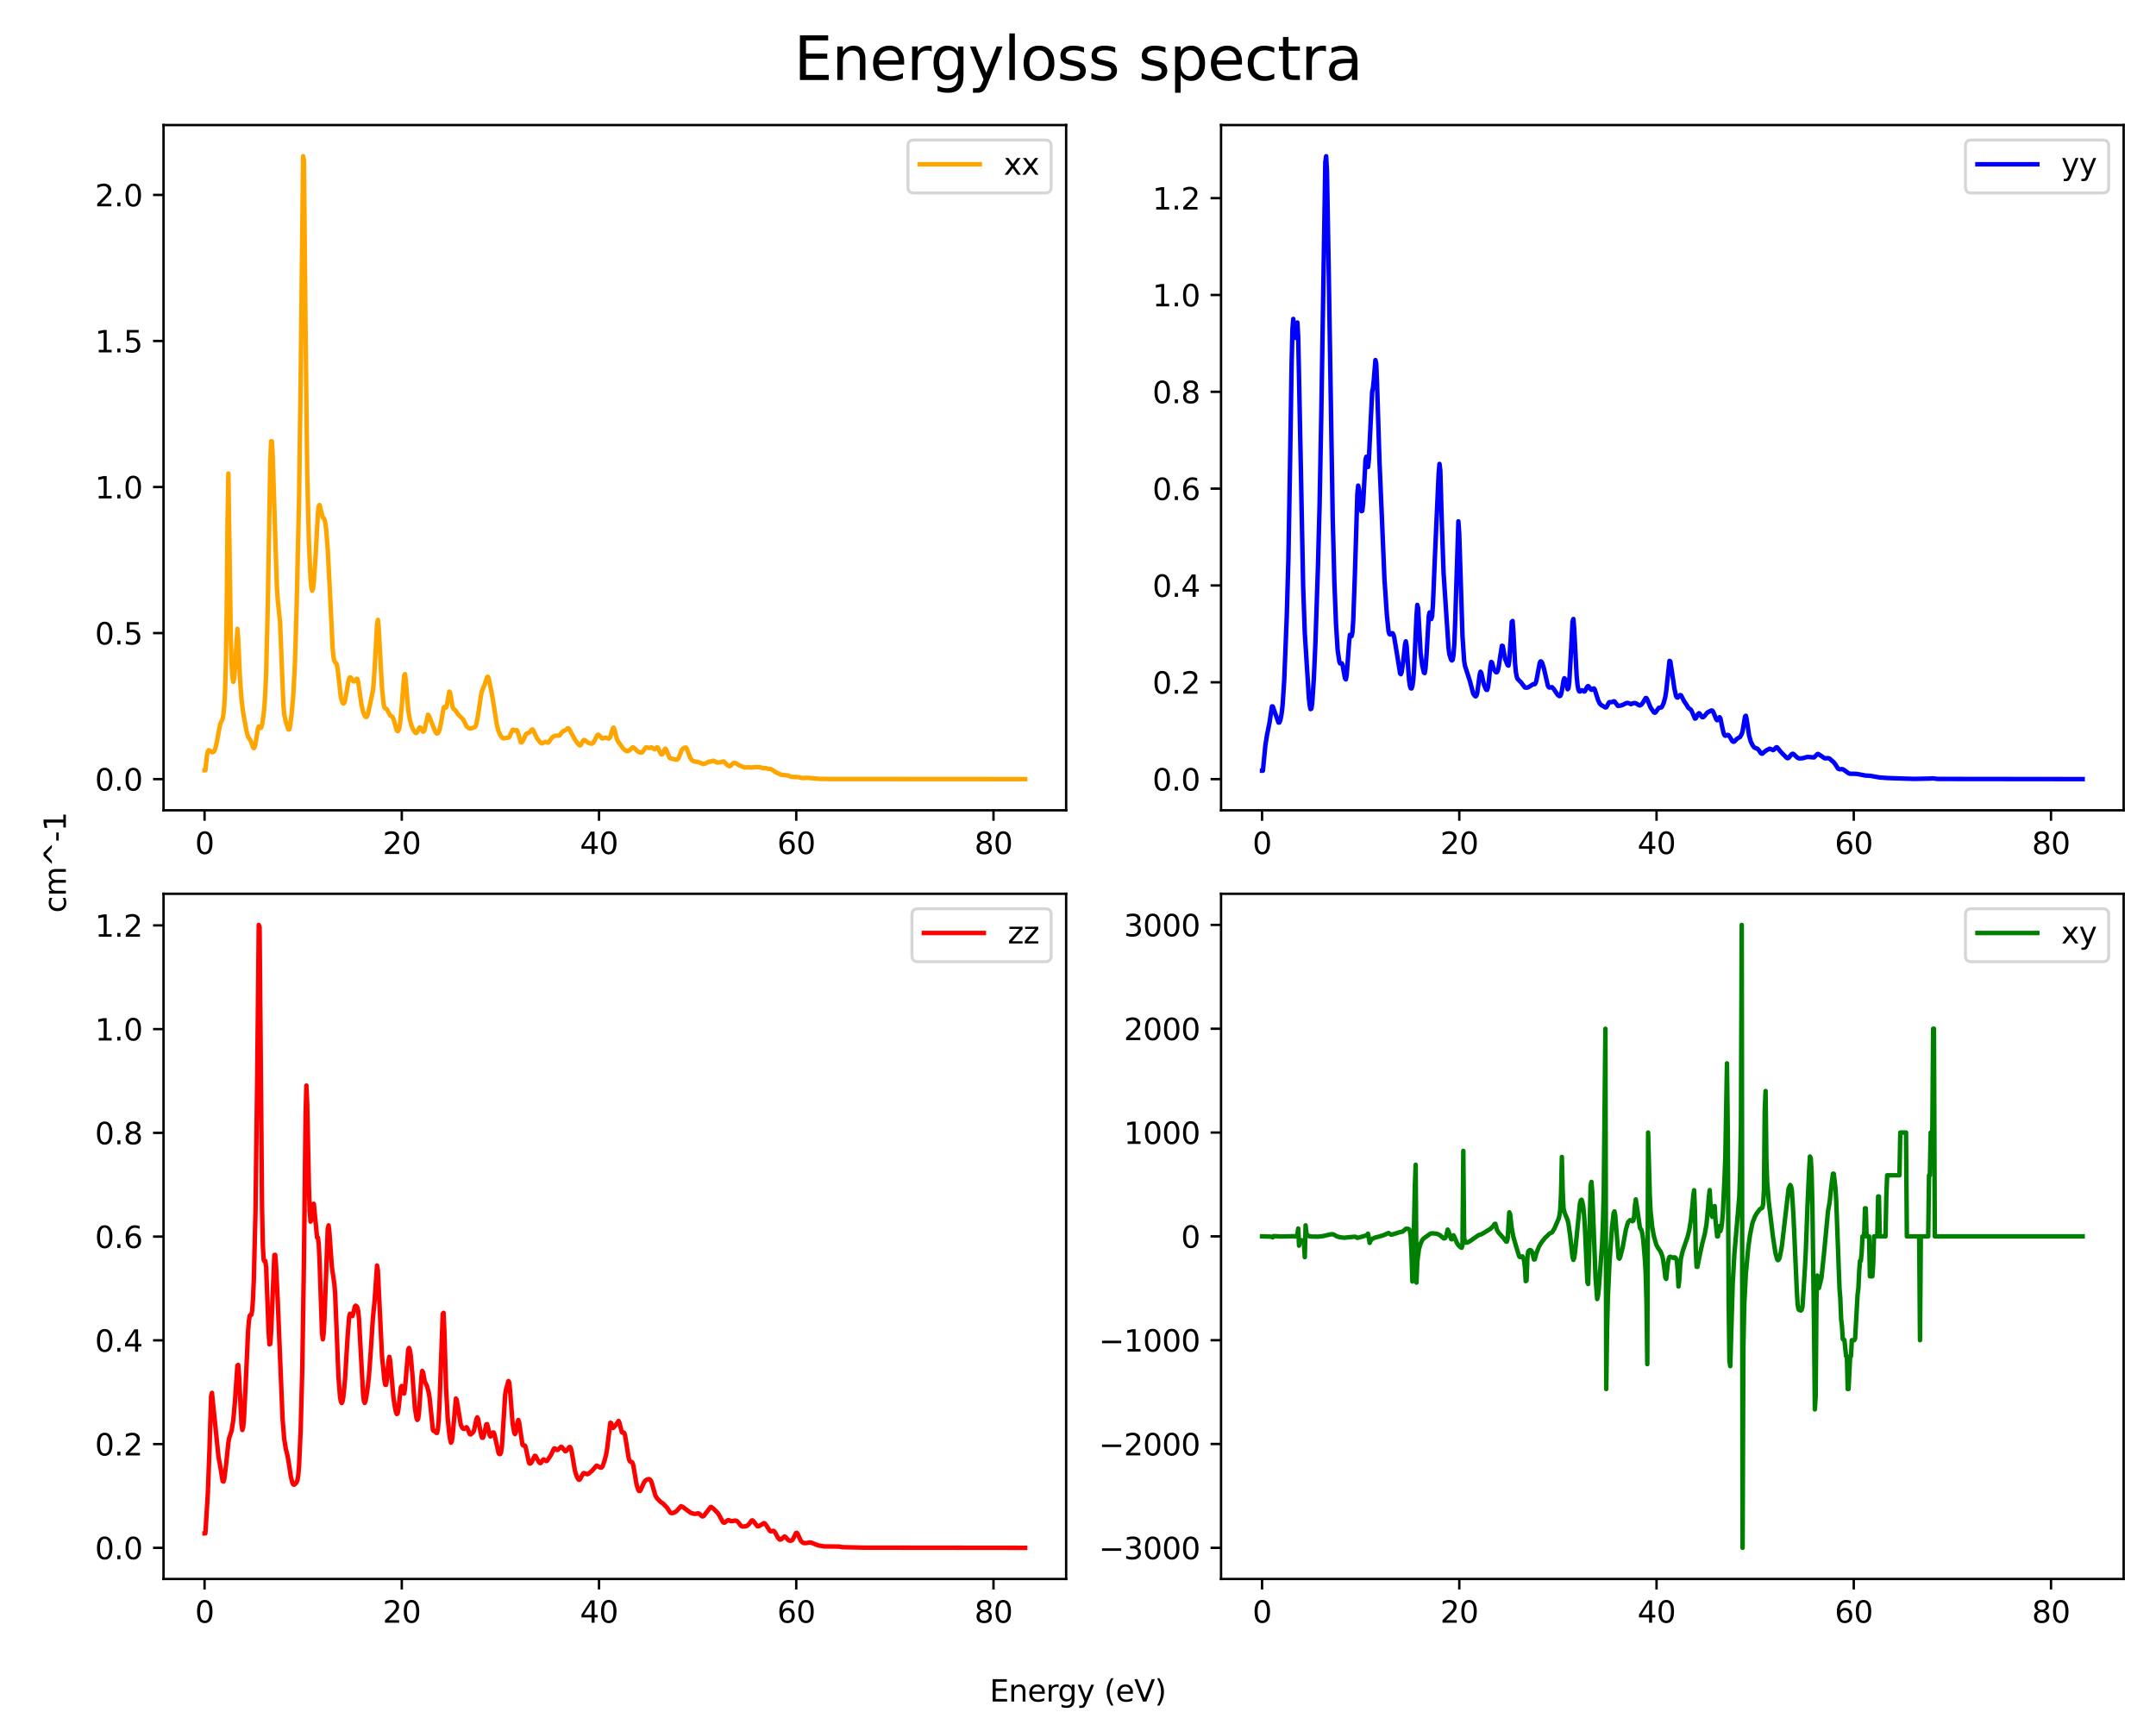 <?xml version="1.0" encoding="utf-8" standalone="no"?>
<!DOCTYPE svg PUBLIC "-//W3C//DTD SVG 1.1//EN"
  "http://www.w3.org/Graphics/SVG/1.1/DTD/svg11.dtd">
<svg xmlns:xlink="http://www.w3.org/1999/xlink" width="720pt" height="576pt" viewBox="0 0 720 576" xmlns="http://www.w3.org/2000/svg" version="1.1">
 <defs>
  <style type="text/css">*{stroke-linejoin: round; stroke-linecap: butt}</style>
 </defs>
 <g id="figure_1">
  <g id="patch_1">
   <path d="M 0 576 
L 720 576 
L 720 0 
L 0 0 
z
" style="fill: #ffffff"/>
  </g>
  <g id="axes_1">
   <g id="patch_2">
    <path d="M 54.61 270.56 
L 356.04 270.56 
L 356.04 41.76 
L 54.61 41.76 
z
" style="fill: #ffffff"/>
   </g>
   <g id="matplotlib.axis_1">
    <g id="xtick_1">
     <g id="line2d_1">
      <defs>
       <path id="m7004c6d6a0" d="M 0 0 
L 0 3.5 
" style="stroke: #000000; stroke-width: 0.8"/>
      </defs>
      <g>
       <use xlink:href="#m7004c6d6a0" x="68.311" y="270.56" style="stroke: #000000; stroke-width: 0.8"/>
      </g>
     </g>
     <g id="text_1">
      <!-- 0 -->
      <g transform="translate(65.13 285.158)scale(0.1 -0.1)">
       <defs>
        <path id="DejaVuSans-30" d="M 2034 4250 
Q 1547 4250 1301 3770 
Q 1056 3291 1056 2328 
Q 1056 1369 1301 889 
Q 1547 409 2034 409 
Q 2525 409 2770 889 
Q 3016 1369 3016 2328 
Q 3016 3291 2770 3770 
Q 2525 4250 2034 4250 
z
M 2034 4750 
Q 2819 4750 3233 4129 
Q 3647 3509 3647 2328 
Q 3647 1150 3233 529 
Q 2819 -91 2034 -91 
Q 1250 -91 836 529 
Q 422 1150 422 2328 
Q 422 3509 836 4129 
Q 1250 4750 2034 4750 
z
" transform="scale(0.016)"/>
       </defs>
       <use xlink:href="#DejaVuSans-30"/>
      </g>
     </g>
    </g>
    <g id="xtick_2">
     <g id="line2d_2">
      <g>
       <use xlink:href="#m7004c6d6a0" x="134.178" y="270.56" style="stroke: #000000; stroke-width: 0.8"/>
      </g>
     </g>
     <g id="text_2">
      <!-- 20 -->
      <g transform="translate(127.816 285.158)scale(0.1 -0.1)">
       <defs>
        <path id="DejaVuSans-32" d="M 1228 531 
L 3431 531 
L 3431 0 
L 469 0 
L 469 531 
Q 828 903 1448 1529 
Q 2069 2156 2228 2338 
Q 2531 2678 2651 2914 
Q 2772 3150 2772 3378 
Q 2772 3750 2511 3984 
Q 2250 4219 1831 4219 
Q 1534 4219 1204 4116 
Q 875 4013 500 3803 
L 500 4441 
Q 881 4594 1212 4672 
Q 1544 4750 1819 4750 
Q 2544 4750 2975 4387 
Q 3406 4025 3406 3419 
Q 3406 3131 3298 2873 
Q 3191 2616 2906 2266 
Q 2828 2175 2409 1742 
Q 1991 1309 1228 531 
z
" transform="scale(0.016)"/>
       </defs>
       <use xlink:href="#DejaVuSans-32"/>
       <use xlink:href="#DejaVuSans-30" x="63.623"/>
      </g>
     </g>
    </g>
    <g id="xtick_3">
     <g id="line2d_3">
      <g>
       <use xlink:href="#m7004c6d6a0" x="200.045" y="270.56" style="stroke: #000000; stroke-width: 0.8"/>
      </g>
     </g>
     <g id="text_3">
      <!-- 40 -->
      <g transform="translate(193.682 285.158)scale(0.1 -0.1)">
       <defs>
        <path id="DejaVuSans-34" d="M 2419 4116 
L 825 1625 
L 2419 1625 
L 2419 4116 
z
M 2253 4666 
L 3047 4666 
L 3047 1625 
L 3713 1625 
L 3713 1100 
L 3047 1100 
L 3047 0 
L 2419 0 
L 2419 1100 
L 313 1100 
L 313 1709 
L 2253 4666 
z
" transform="scale(0.016)"/>
       </defs>
       <use xlink:href="#DejaVuSans-34"/>
       <use xlink:href="#DejaVuSans-30" x="63.623"/>
      </g>
     </g>
    </g>
    <g id="xtick_4">
     <g id="line2d_4">
      <g>
       <use xlink:href="#m7004c6d6a0" x="265.911" y="270.56" style="stroke: #000000; stroke-width: 0.8"/>
      </g>
     </g>
     <g id="text_4">
      <!-- 60 -->
      <g transform="translate(259.549 285.158)scale(0.1 -0.1)">
       <defs>
        <path id="DejaVuSans-36" d="M 2113 2584 
Q 1688 2584 1439 2293 
Q 1191 2003 1191 1497 
Q 1191 994 1439 701 
Q 1688 409 2113 409 
Q 2538 409 2786 701 
Q 3034 994 3034 1497 
Q 3034 2003 2786 2293 
Q 2538 2584 2113 2584 
z
M 3366 4563 
L 3366 3988 
Q 3128 4100 2886 4159 
Q 2644 4219 2406 4219 
Q 1781 4219 1451 3797 
Q 1122 3375 1075 2522 
Q 1259 2794 1537 2939 
Q 1816 3084 2150 3084 
Q 2853 3084 3261 2657 
Q 3669 2231 3669 1497 
Q 3669 778 3244 343 
Q 2819 -91 2113 -91 
Q 1303 -91 875 529 
Q 447 1150 447 2328 
Q 447 3434 972 4092 
Q 1497 4750 2381 4750 
Q 2619 4750 2861 4703 
Q 3103 4656 3366 4563 
z
" transform="scale(0.016)"/>
       </defs>
       <use xlink:href="#DejaVuSans-36"/>
       <use xlink:href="#DejaVuSans-30" x="63.623"/>
      </g>
     </g>
    </g>
    <g id="xtick_5">
     <g id="line2d_5">
      <g>
       <use xlink:href="#m7004c6d6a0" x="331.778" y="270.56" style="stroke: #000000; stroke-width: 0.8"/>
      </g>
     </g>
     <g id="text_5">
      <!-- 80 -->
      <g transform="translate(325.415 285.158)scale(0.1 -0.1)">
       <defs>
        <path id="DejaVuSans-38" d="M 2034 2216 
Q 1584 2216 1326 1975 
Q 1069 1734 1069 1313 
Q 1069 891 1326 650 
Q 1584 409 2034 409 
Q 2484 409 2743 651 
Q 3003 894 3003 1313 
Q 3003 1734 2745 1975 
Q 2488 2216 2034 2216 
z
M 1403 2484 
Q 997 2584 770 2862 
Q 544 3141 544 3541 
Q 544 4100 942 4425 
Q 1341 4750 2034 4750 
Q 2731 4750 3128 4425 
Q 3525 4100 3525 3541 
Q 3525 3141 3298 2862 
Q 3072 2584 2669 2484 
Q 3125 2378 3379 2068 
Q 3634 1759 3634 1313 
Q 3634 634 3220 271 
Q 2806 -91 2034 -91 
Q 1263 -91 848 271 
Q 434 634 434 1313 
Q 434 1759 690 2068 
Q 947 2378 1403 2484 
z
M 1172 3481 
Q 1172 3119 1398 2916 
Q 1625 2713 2034 2713 
Q 2441 2713 2670 2916 
Q 2900 3119 2900 3481 
Q 2900 3844 2670 4047 
Q 2441 4250 2034 4250 
Q 1625 4250 1398 4047 
Q 1172 3844 1172 3481 
z
" transform="scale(0.016)"/>
       </defs>
       <use xlink:href="#DejaVuSans-38"/>
       <use xlink:href="#DejaVuSans-30" x="63.623"/>
      </g>
     </g>
    </g>
   </g>
   <g id="matplotlib.axis_2">
    <g id="ytick_1">
     <g id="line2d_6">
      <defs>
       <path id="m89f28bf961" d="M 0 0 
L -3.5 0 
" style="stroke: #000000; stroke-width: 0.8"/>
      </defs>
      <g>
       <use xlink:href="#m89f28bf961" x="54.61" y="260.16" style="stroke: #000000; stroke-width: 0.8"/>
      </g>
     </g>
     <g id="text_6">
      <!-- 0.0 -->
      <g transform="translate(31.707 263.959)scale(0.1 -0.1)">
       <defs>
        <path id="DejaVuSans-2e" d="M 684 794 
L 1344 794 
L 1344 0 
L 684 0 
L 684 794 
z
" transform="scale(0.016)"/>
       </defs>
       <use xlink:href="#DejaVuSans-30"/>
       <use xlink:href="#DejaVuSans-2e" x="63.623"/>
       <use xlink:href="#DejaVuSans-30" x="95.41"/>
      </g>
     </g>
    </g>
    <g id="ytick_2">
     <g id="line2d_7">
      <g>
       <use xlink:href="#m89f28bf961" x="54.61" y="211.392" style="stroke: #000000; stroke-width: 0.8"/>
      </g>
     </g>
     <g id="text_7">
      <!-- 0.5 -->
      <g transform="translate(31.707 215.192)scale(0.1 -0.1)">
       <defs>
        <path id="DejaVuSans-35" d="M 691 4666 
L 3169 4666 
L 3169 4134 
L 1269 4134 
L 1269 2991 
Q 1406 3038 1543 3061 
Q 1681 3084 1819 3084 
Q 2600 3084 3056 2656 
Q 3513 2228 3513 1497 
Q 3513 744 3044 326 
Q 2575 -91 1722 -91 
Q 1428 -91 1123 -41 
Q 819 9 494 109 
L 494 744 
Q 775 591 1075 516 
Q 1375 441 1709 441 
Q 2250 441 2565 725 
Q 2881 1009 2881 1497 
Q 2881 1984 2565 2268 
Q 2250 2553 1709 2553 
Q 1456 2553 1204 2497 
Q 953 2441 691 2322 
L 691 4666 
z
" transform="scale(0.016)"/>
       </defs>
       <use xlink:href="#DejaVuSans-30"/>
       <use xlink:href="#DejaVuSans-2e" x="63.623"/>
       <use xlink:href="#DejaVuSans-35" x="95.41"/>
      </g>
     </g>
    </g>
    <g id="ytick_3">
     <g id="line2d_8">
      <g>
       <use xlink:href="#m89f28bf961" x="54.61" y="162.625" style="stroke: #000000; stroke-width: 0.8"/>
      </g>
     </g>
     <g id="text_8">
      <!-- 1.0 -->
      <g transform="translate(31.707 166.424)scale(0.1 -0.1)">
       <defs>
        <path id="DejaVuSans-31" d="M 794 531 
L 1825 531 
L 1825 4091 
L 703 3866 
L 703 4441 
L 1819 4666 
L 2450 4666 
L 2450 531 
L 3481 531 
L 3481 0 
L 794 0 
L 794 531 
z
" transform="scale(0.016)"/>
       </defs>
       <use xlink:href="#DejaVuSans-31"/>
       <use xlink:href="#DejaVuSans-2e" x="63.623"/>
       <use xlink:href="#DejaVuSans-30" x="95.41"/>
      </g>
     </g>
    </g>
    <g id="ytick_4">
     <g id="line2d_9">
      <g>
       <use xlink:href="#m89f28bf961" x="54.61" y="113.857" style="stroke: #000000; stroke-width: 0.8"/>
      </g>
     </g>
     <g id="text_9">
      <!-- 1.5 -->
      <g transform="translate(31.707 117.656)scale(0.1 -0.1)">
       <use xlink:href="#DejaVuSans-31"/>
       <use xlink:href="#DejaVuSans-2e" x="63.623"/>
       <use xlink:href="#DejaVuSans-35" x="95.41"/>
      </g>
     </g>
    </g>
    <g id="ytick_5">
     <g id="line2d_10">
      <g>
       <use xlink:href="#m89f28bf961" x="54.61" y="65.09" style="stroke: #000000; stroke-width: 0.8"/>
      </g>
     </g>
     <g id="text_10">
      <!-- 2.0 -->
      <g transform="translate(31.707 68.889)scale(0.1 -0.1)">
       <use xlink:href="#DejaVuSans-32"/>
       <use xlink:href="#DejaVuSans-2e" x="63.623"/>
       <use xlink:href="#DejaVuSans-30" x="95.41"/>
      </g>
     </g>
    </g>
   </g>
   <g id="line2d_11">
    <path d="M 68.311 257.211 
L 68.586 257.211 
L 69.134 252.145 
L 69.409 250.884 
L 69.683 250.501 
L 69.957 250.591 
L 70.506 251.061 
L 71.054 251.179 
L 71.329 251.035 
L 71.603 250.676 
L 71.877 250.028 
L 72.426 247.755 
L 73.523 241.814 
L 74.346 240.046 
L 74.62 238.491 
L 74.895 235.677 
L 75.169 230.64 
L 75.443 221.194 
L 75.717 203.072 
L 75.992 174.339 
L 76.266 158.13 
L 77.089 213.492 
L 77.363 221.82 
L 77.638 226.214 
L 77.912 227.67 
L 78.186 226.599 
L 78.46 223.312 
L 79.283 209.986 
L 79.558 213.356 
L 80.106 226.02 
L 80.655 233.594 
L 81.203 237.979 
L 82.301 244.006 
L 82.849 246.032 
L 83.398 246.862 
L 83.672 247.262 
L 84.221 248.754 
L 84.495 249.507 
L 84.769 249.821 
L 85.044 249.442 
L 85.318 248.337 
L 86.141 243.3 
L 86.415 242.552 
L 86.689 242.716 
L 86.964 243.105 
L 87.238 242.953 
L 87.512 242.055 
L 88.061 238.328 
L 88.335 235.336 
L 88.61 231.054 
L 88.884 224.659 
L 89.432 202.245 
L 90.255 154.214 
L 90.53 147.357 
L 90.804 147.371 
L 91.078 152.485 
L 92.45 195.776 
L 92.724 199.929 
L 93.547 208.027 
L 94.096 222.15 
L 94.644 235.418 
L 94.919 238.495 
L 95.467 241.122 
L 96.29 243.59 
L 96.565 243.605 
L 96.839 242.696 
L 97.387 238.545 
L 97.936 232.211 
L 98.485 221.86 
L 99.033 203.633 
L 99.856 167.505 
L 100.405 127.155 
L 101.228 52.16 
L 101.502 53.61 
L 102.051 111.234 
L 102.599 158.068 
L 103.148 180.632 
L 103.696 193.05 
L 103.971 196.141 
L 104.245 197.261 
L 104.519 196.659 
L 104.794 194.536 
L 105.342 186.57 
L 106.165 171.521 
L 106.439 168.973 
L 106.714 168.617 
L 107.811 172.857 
L 108.085 173.024 
L 108.359 173.472 
L 108.634 174.632 
L 108.908 176.61 
L 109.457 183.624 
L 110.28 199.617 
L 111.102 216.741 
L 111.377 219.443 
L 111.651 220.69 
L 111.925 221.156 
L 112.2 221.394 
L 112.474 221.898 
L 112.748 223.205 
L 113.845 232.986 
L 114.394 234.645 
L 114.668 234.928 
L 114.943 234.735 
L 115.217 233.95 
L 115.766 230.886 
L 116.314 227.62 
L 116.588 226.616 
L 116.863 226.18 
L 117.137 226.261 
L 117.96 227.466 
L 118.234 227.541 
L 118.509 227.369 
L 119.057 226.663 
L 119.331 226.714 
L 119.606 227.565 
L 120.154 231.352 
L 120.703 235.18 
L 121.252 237.693 
L 121.8 238.996 
L 122.074 239.352 
L 122.349 239.429 
L 122.623 239.131 
L 122.897 238.358 
L 124.543 230.577 
L 124.817 227.834 
L 125.366 218.741 
L 125.915 208.629 
L 126.189 206.996 
L 126.463 209.53 
L 127.56 229.668 
L 128.109 235.183 
L 128.383 236.248 
L 128.658 236.561 
L 128.932 236.627 
L 129.206 236.821 
L 129.755 237.915 
L 130.303 238.856 
L 131.126 239.458 
L 131.401 240.086 
L 132.498 243.866 
L 132.772 244.146 
L 133.046 243.973 
L 133.321 243.215 
L 133.595 241.703 
L 134.144 235.985 
L 134.967 225.627 
L 135.241 225.093 
L 135.515 227.26 
L 136.338 237.208 
L 136.887 240.396 
L 137.435 242.347 
L 137.984 243.598 
L 138.532 244.491 
L 138.807 244.763 
L 139.081 244.744 
L 139.355 244.371 
L 139.904 243.164 
L 140.178 242.855 
L 140.453 242.97 
L 141.275 244.324 
L 141.55 244.211 
L 141.824 243.5 
L 142.921 238.656 
L 143.196 238.881 
L 144.567 242.282 
L 145.39 244.389 
L 145.664 244.786 
L 145.939 244.958 
L 146.213 244.864 
L 146.487 244.488 
L 146.761 243.807 
L 147.31 241.224 
L 148.133 236.446 
L 148.407 236.042 
L 148.682 236.229 
L 148.956 236.278 
L 149.23 235.501 
L 150.053 230.924 
L 150.328 231.291 
L 151.151 236.103 
L 151.425 236.66 
L 151.973 237.066 
L 153.071 238.627 
L 154.716 240.29 
L 155.814 242.574 
L 156.637 243.175 
L 157.185 243.288 
L 158.557 242.793 
L 158.831 242.42 
L 159.105 241.651 
L 159.654 238.778 
L 160.751 231.414 
L 161.3 229.889 
L 161.848 228.585 
L 162.671 226.096 
L 162.945 225.961 
L 163.22 226.57 
L 164.043 230.52 
L 164.591 233.551 
L 165.963 242.281 
L 166.511 244.256 
L 167.06 245.43 
L 167.609 246.218 
L 167.883 246.465 
L 168.157 246.552 
L 169.529 246.327 
L 169.803 246.324 
L 170.077 246.097 
L 170.626 244.846 
L 171.174 243.701 
L 171.449 243.67 
L 171.997 243.984 
L 172.546 243.775 
L 172.82 244.152 
L 173.917 247.861 
L 174.192 247.912 
L 174.466 247.636 
L 175.015 246.537 
L 175.563 245.312 
L 175.838 244.957 
L 176.386 244.77 
L 176.66 244.674 
L 176.935 244.453 
L 177.483 243.704 
L 177.758 243.546 
L 178.032 243.789 
L 179.403 246.621 
L 180.501 247.986 
L 180.775 248.174 
L 181.049 248.212 
L 182.146 247.702 
L 182.969 247.988 
L 183.244 247.824 
L 183.792 247.016 
L 184.341 246.277 
L 184.889 245.877 
L 185.438 245.635 
L 185.987 245.627 
L 186.535 245.682 
L 186.81 245.567 
L 187.358 244.893 
L 187.907 244.251 
L 189.004 243.71 
L 189.553 243.203 
L 189.827 243.209 
L 190.101 243.49 
L 192.021 247.012 
L 193.118 248.506 
L 193.393 248.773 
L 193.667 248.885 
L 193.941 248.747 
L 194.49 247.753 
L 194.764 247.271 
L 195.039 247.069 
L 195.313 247.146 
L 196.41 248.006 
L 197.233 248.301 
L 197.782 248.3 
L 198.056 248.105 
L 198.604 247.197 
L 199.427 245.511 
L 199.702 245.3 
L 199.976 245.394 
L 201.073 246.582 
L 201.347 246.57 
L 202.17 246.286 
L 203.268 246.628 
L 203.542 246.486 
L 203.816 246.031 
L 204.365 244.132 
L 204.639 243.206 
L 204.913 242.956 
L 205.188 243.58 
L 206.011 246.82 
L 206.559 247.827 
L 208.205 250.066 
L 209.028 250.692 
L 209.577 250.838 
L 210.125 250.578 
L 211.223 249.584 
L 211.497 249.587 
L 212.045 250.018 
L 212.868 250.832 
L 213.691 251.255 
L 214.24 251.298 
L 214.514 251.146 
L 215.063 250.383 
L 215.611 249.635 
L 215.886 249.538 
L 216.709 249.764 
L 217.531 249.556 
L 218.629 250.207 
L 219.452 249.514 
L 219.726 249.639 
L 220.274 250.893 
L 220.823 251.897 
L 221.097 251.916 
L 221.372 251.571 
L 221.92 250.285 
L 222.195 249.979 
L 222.469 250.27 
L 223.566 253.026 
L 224.115 253.27 
L 225.212 253.533 
L 225.76 253.679 
L 226.035 253.659 
L 226.309 253.498 
L 226.583 253.131 
L 227.132 251.823 
L 227.681 250.441 
L 228.229 249.856 
L 228.778 249.594 
L 229.052 249.615 
L 229.326 249.934 
L 229.875 251.398 
L 230.424 252.857 
L 230.972 253.741 
L 231.521 254.181 
L 232.344 254.347 
L 233.441 254.536 
L 234.812 255.138 
L 235.361 255.029 
L 236.732 254.348 
L 237.281 254.314 
L 238.104 254.016 
L 238.378 254.065 
L 239.475 254.625 
L 240.573 254.552 
L 241.67 254.251 
L 242.218 254.788 
L 243.041 255.618 
L 243.59 255.867 
L 243.864 255.786 
L 244.413 255.254 
L 244.961 254.757 
L 245.236 254.683 
L 245.784 254.872 
L 246.882 255.578 
L 247.979 256.013 
L 248.527 256.231 
L 249.076 256.248 
L 249.899 256.206 
L 250.722 256.288 
L 252.368 256.139 
L 253.19 256.149 
L 253.739 256.158 
L 254.836 256.513 
L 255.659 256.491 
L 256.482 256.711 
L 257.305 256.755 
L 257.854 257.037 
L 258.951 257.802 
L 260.871 258.7 
L 263.066 258.92 
L 264.163 259.381 
L 264.986 259.421 
L 266.357 259.458 
L 268.003 259.817 
L 269.374 259.717 
L 270.197 259.752 
L 273.489 260.07 
L 277.055 260.116 
L 342.339 260.16 
L 342.339 260.16 
" clip-path="url(#p8ee06d6a1c)" style="fill: none; stroke: #ffa500; stroke-width: 1.5; stroke-linecap: square"/>
   </g>
   <g id="patch_3">
    <path d="M 54.61 270.56 
L 54.61 41.76 
" style="fill: none; stroke: #000000; stroke-width: 0.8; stroke-linejoin: miter; stroke-linecap: square"/>
   </g>
   <g id="patch_4">
    <path d="M 356.04 270.56 
L 356.04 41.76 
" style="fill: none; stroke: #000000; stroke-width: 0.8; stroke-linejoin: miter; stroke-linecap: square"/>
   </g>
   <g id="patch_5">
    <path d="M 54.61 270.56 
L 356.04 270.56 
" style="fill: none; stroke: #000000; stroke-width: 0.8; stroke-linejoin: miter; stroke-linecap: square"/>
   </g>
   <g id="patch_6">
    <path d="M 54.61 41.76 
L 356.04 41.76 
" style="fill: none; stroke: #000000; stroke-width: 0.8; stroke-linejoin: miter; stroke-linecap: square"/>
   </g>
   <g id="legend_1">
    <g id="patch_7">
     <path d="M 305.202 64.438 
L 349.04 64.438 
Q 351.04 64.438 351.04 62.438 
L 351.04 48.76 
Q 351.04 46.76 349.04 46.76 
L 305.202 46.76 
Q 303.202 46.76 303.202 48.76 
L 303.202 62.438 
Q 303.202 64.438 305.202 64.438 
z
" style="fill: #ffffff; opacity: 0.8; stroke: #cccccc; stroke-linejoin: miter"/>
    </g>
    <g id="line2d_12">
     <path d="M 307.202 54.858 
L 317.202 54.858 
L 327.202 54.858 
" style="fill: none; stroke: #ffa500; stroke-width: 1.5; stroke-linecap: square"/>
    </g>
    <g id="text_11">
     <!-- xx -->
     <g transform="translate(335.202 58.358)scale(0.1 -0.1)">
      <defs>
       <path id="DejaVuSans-78" d="M 3513 3500 
L 2247 1797 
L 3578 0 
L 2900 0 
L 1881 1375 
L 863 0 
L 184 0 
L 1544 1831 
L 300 3500 
L 978 3500 
L 1906 2253 
L 2834 3500 
L 3513 3500 
z
" transform="scale(0.016)"/>
      </defs>
      <use xlink:href="#DejaVuSans-78"/>
      <use xlink:href="#DejaVuSans-78" x="59.18"/>
     </g>
    </g>
   </g>
  </g>
  <g id="axes_2">
   <g id="patch_8">
    <path d="M 407.77 270.56 
L 709.2 270.56 
L 709.2 41.76 
L 407.77 41.76 
z
" style="fill: #ffffff"/>
   </g>
   <g id="matplotlib.axis_3">
    <g id="xtick_6">
     <g id="line2d_13">
      <g>
       <use xlink:href="#m7004c6d6a0" x="421.471" y="270.56" style="stroke: #000000; stroke-width: 0.8"/>
      </g>
     </g>
     <g id="text_12">
      <!-- 0 -->
      <g transform="translate(418.29 285.158)scale(0.1 -0.1)">
       <use xlink:href="#DejaVuSans-30"/>
      </g>
     </g>
    </g>
    <g id="xtick_7">
     <g id="line2d_14">
      <g>
       <use xlink:href="#m7004c6d6a0" x="487.338" y="270.56" style="stroke: #000000; stroke-width: 0.8"/>
      </g>
     </g>
     <g id="text_13">
      <!-- 20 -->
      <g transform="translate(480.976 285.158)scale(0.1 -0.1)">
       <use xlink:href="#DejaVuSans-32"/>
       <use xlink:href="#DejaVuSans-30" x="63.623"/>
      </g>
     </g>
    </g>
    <g id="xtick_8">
     <g id="line2d_15">
      <g>
       <use xlink:href="#m7004c6d6a0" x="553.205" y="270.56" style="stroke: #000000; stroke-width: 0.8"/>
      </g>
     </g>
     <g id="text_14">
      <!-- 40 -->
      <g transform="translate(546.842 285.158)scale(0.1 -0.1)">
       <use xlink:href="#DejaVuSans-34"/>
       <use xlink:href="#DejaVuSans-30" x="63.623"/>
      </g>
     </g>
    </g>
    <g id="xtick_9">
     <g id="line2d_16">
      <g>
       <use xlink:href="#m7004c6d6a0" x="619.071" y="270.56" style="stroke: #000000; stroke-width: 0.8"/>
      </g>
     </g>
     <g id="text_15">
      <!-- 60 -->
      <g transform="translate(612.709 285.158)scale(0.1 -0.1)">
       <use xlink:href="#DejaVuSans-36"/>
       <use xlink:href="#DejaVuSans-30" x="63.623"/>
      </g>
     </g>
    </g>
    <g id="xtick_10">
     <g id="line2d_17">
      <g>
       <use xlink:href="#m7004c6d6a0" x="684.938" y="270.56" style="stroke: #000000; stroke-width: 0.8"/>
      </g>
     </g>
     <g id="text_16">
      <!-- 80 -->
      <g transform="translate(678.575 285.158)scale(0.1 -0.1)">
       <use xlink:href="#DejaVuSans-38"/>
       <use xlink:href="#DejaVuSans-30" x="63.623"/>
      </g>
     </g>
    </g>
   </g>
   <g id="matplotlib.axis_4">
    <g id="ytick_6">
     <g id="line2d_18">
      <g>
       <use xlink:href="#m89f28bf961" x="407.77" y="260.16" style="stroke: #000000; stroke-width: 0.8"/>
      </g>
     </g>
     <g id="text_17">
      <!-- 0.0 -->
      <g transform="translate(384.867 263.959)scale(0.1 -0.1)">
       <use xlink:href="#DejaVuSans-30"/>
       <use xlink:href="#DejaVuSans-2e" x="63.623"/>
       <use xlink:href="#DejaVuSans-30" x="95.41"/>
      </g>
     </g>
    </g>
    <g id="ytick_7">
     <g id="line2d_19">
      <g>
       <use xlink:href="#m89f28bf961" x="407.77" y="227.827" style="stroke: #000000; stroke-width: 0.8"/>
      </g>
     </g>
     <g id="text_18">
      <!-- 0.2 -->
      <g transform="translate(384.867 231.626)scale(0.1 -0.1)">
       <use xlink:href="#DejaVuSans-30"/>
       <use xlink:href="#DejaVuSans-2e" x="63.623"/>
       <use xlink:href="#DejaVuSans-32" x="95.41"/>
      </g>
     </g>
    </g>
    <g id="ytick_8">
     <g id="line2d_20">
      <g>
       <use xlink:href="#m89f28bf961" x="407.77" y="195.493" style="stroke: #000000; stroke-width: 0.8"/>
      </g>
     </g>
     <g id="text_19">
      <!-- 0.4 -->
      <g transform="translate(384.867 199.292)scale(0.1 -0.1)">
       <use xlink:href="#DejaVuSans-30"/>
       <use xlink:href="#DejaVuSans-2e" x="63.623"/>
       <use xlink:href="#DejaVuSans-34" x="95.41"/>
      </g>
     </g>
    </g>
    <g id="ytick_9">
     <g id="line2d_21">
      <g>
       <use xlink:href="#m89f28bf961" x="407.77" y="163.16" style="stroke: #000000; stroke-width: 0.8"/>
      </g>
     </g>
     <g id="text_20">
      <!-- 0.6 -->
      <g transform="translate(384.867 166.959)scale(0.1 -0.1)">
       <use xlink:href="#DejaVuSans-30"/>
       <use xlink:href="#DejaVuSans-2e" x="63.623"/>
       <use xlink:href="#DejaVuSans-36" x="95.41"/>
      </g>
     </g>
    </g>
    <g id="ytick_10">
     <g id="line2d_22">
      <g>
       <use xlink:href="#m89f28bf961" x="407.77" y="130.826" style="stroke: #000000; stroke-width: 0.8"/>
      </g>
     </g>
     <g id="text_21">
      <!-- 0.8 -->
      <g transform="translate(384.867 134.625)scale(0.1 -0.1)">
       <use xlink:href="#DejaVuSans-30"/>
       <use xlink:href="#DejaVuSans-2e" x="63.623"/>
       <use xlink:href="#DejaVuSans-38" x="95.41"/>
      </g>
     </g>
    </g>
    <g id="ytick_11">
     <g id="line2d_23">
      <g>
       <use xlink:href="#m89f28bf961" x="407.77" y="98.493" style="stroke: #000000; stroke-width: 0.8"/>
      </g>
     </g>
     <g id="text_22">
      <!-- 1.0 -->
      <g transform="translate(384.867 102.292)scale(0.1 -0.1)">
       <use xlink:href="#DejaVuSans-31"/>
       <use xlink:href="#DejaVuSans-2e" x="63.623"/>
       <use xlink:href="#DejaVuSans-30" x="95.41"/>
      </g>
     </g>
    </g>
    <g id="ytick_12">
     <g id="line2d_24">
      <g>
       <use xlink:href="#m89f28bf961" x="407.77" y="66.159" style="stroke: #000000; stroke-width: 0.8"/>
      </g>
     </g>
     <g id="text_23">
      <!-- 1.2 -->
      <g transform="translate(384.867 69.958)scale(0.1 -0.1)">
       <use xlink:href="#DejaVuSans-31"/>
       <use xlink:href="#DejaVuSans-2e" x="63.623"/>
       <use xlink:href="#DejaVuSans-32" x="95.41"/>
      </g>
     </g>
    </g>
   </g>
   <g id="line2d_25">
    <path d="M 421.471 257.358 
L 421.746 257.358 
L 422.569 248.904 
L 423.117 245.442 
L 423.94 241.396 
L 424.763 235.867 
L 425.037 235.898 
L 426.957 241.279 
L 427.232 241.266 
L 427.506 240.673 
L 427.78 239.555 
L 428.055 237.864 
L 428.329 235.409 
L 428.877 226.977 
L 429.7 206.202 
L 430.249 187.138 
L 430.798 155.639 
L 431.346 120.886 
L 431.62 109.873 
L 431.895 106.49 
L 432.443 112.66 
L 432.718 112.838 
L 433.266 107.688 
L 433.541 112.58 
L 434.363 153.452 
L 435.186 195.759 
L 435.735 211.37 
L 437.106 233.072 
L 437.381 235.557 
L 437.655 236.786 
L 437.929 236.651 
L 438.204 234.889 
L 438.752 226.761 
L 439.301 214.336 
L 440.124 189.472 
L 440.672 168.982 
L 441.221 139.931 
L 442.592 54.139 
L 442.867 52.16 
L 443.141 57.221 
L 443.69 88.135 
L 445.061 172.817 
L 445.61 194.144 
L 446.159 208.309 
L 446.707 217.031 
L 447.256 220.846 
L 447.53 221.53 
L 448.079 221.484 
L 448.353 221.99 
L 448.902 225.107 
L 449.176 226.558 
L 449.45 226.862 
L 449.725 225.456 
L 450.273 218.155 
L 450.547 214.212 
L 450.822 211.983 
L 451.096 211.902 
L 451.37 212.405 
L 451.645 211.216 
L 451.919 207.241 
L 452.468 191.823 
L 453.29 164.935 
L 453.565 162.15 
L 453.839 163.319 
L 454.388 169.057 
L 454.662 170.695 
L 454.936 170.57 
L 455.211 168.17 
L 456.033 153.362 
L 456.308 152.5 
L 456.856 155.944 
L 457.131 153.512 
L 458.228 130.926 
L 458.502 129.534 
L 458.776 126.979 
L 459.325 120.226 
L 459.599 121.454 
L 459.874 128.127 
L 460.697 154.628 
L 461.519 173.703 
L 462.342 193.442 
L 463.165 205.582 
L 463.714 210.801 
L 463.988 211.719 
L 464.262 211.865 
L 464.811 211.438 
L 465.085 211.457 
L 465.36 211.955 
L 465.634 212.986 
L 466.457 217.98 
L 467.554 224.837 
L 467.828 225.137 
L 468.103 224.345 
L 468.651 220.496 
L 469.2 215.252 
L 469.474 214.149 
L 469.748 215.683 
L 470.571 227.178 
L 470.846 229.033 
L 471.12 229.841 
L 471.394 229.881 
L 471.669 229.102 
L 471.943 227.18 
L 472.217 223.669 
L 472.766 211.885 
L 473.04 205.601 
L 473.314 201.981 
L 473.589 203.055 
L 474.412 218.051 
L 474.96 222.206 
L 475.509 224.603 
L 475.783 224.743 
L 476.057 223.171 
L 476.332 219.604 
L 477.155 205.586 
L 477.429 204.498 
L 477.977 206.717 
L 478.252 205.801 
L 478.526 202.098 
L 479.349 182.218 
L 480.446 158.068 
L 480.72 154.908 
L 480.995 157.064 
L 481.543 176.118 
L 482.092 191.425 
L 483.738 216.402 
L 484.012 218.402 
L 484.561 220.2 
L 484.835 220.548 
L 485.109 220.333 
L 485.384 218.843 
L 485.658 215.117 
L 485.932 208.464 
L 487.029 174.082 
L 487.304 178.011 
L 488.401 212.407 
L 488.949 220.588 
L 489.224 222.323 
L 490.047 224.85 
L 490.87 227.392 
L 491.967 231.556 
L 492.515 232.364 
L 492.79 232.527 
L 493.064 232.282 
L 493.338 231.342 
L 493.887 227.22 
L 494.161 225.182 
L 494.435 224.293 
L 494.71 224.805 
L 495.533 228.487 
L 496.081 229.85 
L 496.356 230.339 
L 496.63 230.373 
L 496.904 229.54 
L 497.178 227.625 
L 497.727 222.367 
L 498.001 221.037 
L 498.276 221.248 
L 498.824 223.33 
L 499.373 224.254 
L 499.647 224.491 
L 499.921 224.455 
L 500.196 223.913 
L 500.47 222.784 
L 501.019 219.058 
L 501.567 215.632 
L 501.842 215.701 
L 502.665 220.138 
L 503.488 222.122 
L 503.762 222.261 
L 504.036 220.585 
L 504.859 207.645 
L 505.133 207.356 
L 505.408 211.196 
L 505.956 221.489 
L 506.231 224.389 
L 506.505 225.92 
L 506.779 226.658 
L 507.328 227.245 
L 507.876 227.761 
L 509.248 229.562 
L 509.797 229.644 
L 510.345 229.505 
L 511.168 229.002 
L 511.991 228.462 
L 512.54 228.454 
L 512.814 228.113 
L 513.088 227.238 
L 514.185 221.391 
L 514.46 220.85 
L 514.734 220.905 
L 515.008 221.341 
L 515.557 223.06 
L 516.928 229.023 
L 517.203 229.455 
L 517.477 229.593 
L 518.3 229.459 
L 518.848 230.038 
L 520.22 232.072 
L 520.769 232.445 
L 521.043 232.371 
L 521.317 231.807 
L 521.591 230.621 
L 522.14 227.305 
L 522.414 226.467 
L 522.689 226.788 
L 523.512 230.156 
L 523.786 229.806 
L 524.06 227.759 
L 524.609 217.994 
L 525.157 207.542 
L 525.432 206.7 
L 525.706 209.906 
L 526.529 225.738 
L 526.803 228.582 
L 527.077 230.153 
L 527.352 230.823 
L 527.626 230.909 
L 528.175 230.502 
L 528.449 230.518 
L 528.998 230.928 
L 529.272 230.817 
L 529.82 229.739 
L 530.095 229.237 
L 530.369 229.09 
L 530.643 229.315 
L 531.192 230.145 
L 531.466 230.336 
L 531.741 230.24 
L 532.015 229.961 
L 532.289 229.873 
L 532.563 230.221 
L 533.112 231.962 
L 533.661 233.716 
L 534.209 234.885 
L 534.758 235.44 
L 536.129 236.237 
L 536.404 236.167 
L 536.678 235.787 
L 537.227 234.684 
L 537.501 234.44 
L 538.324 234.468 
L 538.872 234.174 
L 539.147 234.211 
L 539.695 234.916 
L 540.244 235.658 
L 540.518 235.744 
L 541.615 235.486 
L 542.164 235.256 
L 542.987 234.817 
L 543.535 234.712 
L 544.084 234.865 
L 544.633 235.124 
L 545.181 234.903 
L 545.73 234.739 
L 546.278 234.834 
L 546.827 235.144 
L 547.376 235.506 
L 547.65 235.566 
L 548.199 235.24 
L 548.747 234.462 
L 549.57 233.078 
L 549.844 233.128 
L 550.119 233.599 
L 551.216 236.257 
L 552.313 237.875 
L 552.587 237.983 
L 552.862 237.881 
L 553.41 237.102 
L 553.959 236.364 
L 554.782 236.223 
L 555.056 235.917 
L 555.605 234.71 
L 556.153 232.604 
L 556.428 230.804 
L 557.525 220.685 
L 557.799 220.82 
L 558.348 224.389 
L 559.171 229.955 
L 559.719 232.387 
L 559.994 232.879 
L 560.268 232.938 
L 561.091 232.093 
L 561.365 232.159 
L 561.914 233.183 
L 562.462 234.219 
L 563.285 235.43 
L 563.834 236.368 
L 564.383 236.766 
L 564.657 236.975 
L 564.931 237.421 
L 566.028 239.941 
L 566.303 239.879 
L 566.851 238.844 
L 567.126 238.334 
L 567.4 238.149 
L 567.674 238.372 
L 568.223 239.272 
L 568.497 239.483 
L 568.771 239.463 
L 569.32 238.971 
L 570.143 237.944 
L 570.966 237.503 
L 571.514 237.239 
L 571.789 237.275 
L 572.063 237.555 
L 572.612 238.861 
L 573.16 240.238 
L 573.434 240.496 
L 573.709 240.275 
L 574.257 239.491 
L 574.532 239.871 
L 575.08 242.533 
L 575.629 244.911 
L 575.903 245.481 
L 576.177 245.69 
L 576.726 245.472 
L 577 245.373 
L 577.275 245.482 
L 577.823 246.302 
L 578.372 247.268 
L 578.646 247.578 
L 578.92 247.69 
L 579.195 247.597 
L 580.018 246.722 
L 581.115 246.064 
L 581.663 245.09 
L 581.938 244.115 
L 582.761 239.258 
L 583.035 239.001 
L 583.309 240.175 
L 584.132 245.69 
L 584.681 247.627 
L 585.229 248.751 
L 585.778 249.535 
L 586.327 249.837 
L 586.875 249.976 
L 587.424 250.573 
L 587.972 251.407 
L 588.247 251.648 
L 588.521 251.667 
L 589.07 251.183 
L 589.892 250.539 
L 590.99 250.002 
L 591.538 250.198 
L 592.087 250.469 
L 592.361 250.374 
L 593.184 249.532 
L 593.458 249.537 
L 594.007 250.191 
L 594.556 250.903 
L 595.653 252.034 
L 596.75 253.109 
L 597.024 253.185 
L 597.299 253.062 
L 597.847 252.416 
L 598.396 251.783 
L 598.67 251.694 
L 598.944 251.766 
L 599.767 252.555 
L 600.316 253.058 
L 600.864 253.251 
L 601.962 253.183 
L 603.607 252.745 
L 605.802 252.911 
L 606.35 252.382 
L 606.899 251.812 
L 607.173 251.754 
L 607.722 252.091 
L 609.368 253.216 
L 609.916 253.201 
L 610.465 253.141 
L 611.014 253.322 
L 612.385 254.541 
L 612.934 255.251 
L 613.757 256.581 
L 614.031 256.794 
L 614.579 256.874 
L 615.128 256.802 
L 615.677 256.996 
L 617.323 258.2 
L 617.871 258.366 
L 619.243 258.381 
L 620.066 258.422 
L 623.083 258.976 
L 624.729 259.076 
L 627.746 259.614 
L 628.843 259.691 
L 630.215 259.786 
L 632.958 259.882 
L 636.249 259.994 
L 639.267 260.087 
L 644.204 259.979 
L 645.576 259.907 
L 646.947 260.088 
L 648.867 260.106 
L 695.499 260.16 
L 695.499 260.16 
" clip-path="url(#pe044110cac)" style="fill: none; stroke: #0000ff; stroke-width: 1.5; stroke-linecap: square"/>
   </g>
   <g id="patch_9">
    <path d="M 407.77 270.56 
L 407.77 41.76 
" style="fill: none; stroke: #000000; stroke-width: 0.8; stroke-linejoin: miter; stroke-linecap: square"/>
   </g>
   <g id="patch_10">
    <path d="M 709.2 270.56 
L 709.2 41.76 
" style="fill: none; stroke: #000000; stroke-width: 0.8; stroke-linejoin: miter; stroke-linecap: square"/>
   </g>
   <g id="patch_11">
    <path d="M 407.77 270.56 
L 709.2 270.56 
" style="fill: none; stroke: #000000; stroke-width: 0.8; stroke-linejoin: miter; stroke-linecap: square"/>
   </g>
   <g id="patch_12">
    <path d="M 407.77 41.76 
L 709.2 41.76 
" style="fill: none; stroke: #000000; stroke-width: 0.8; stroke-linejoin: miter; stroke-linecap: square"/>
   </g>
   <g id="legend_2">
    <g id="patch_13">
     <path d="M 658.362 64.438 
L 702.2 64.438 
Q 704.2 64.438 704.2 62.438 
L 704.2 48.76 
Q 704.2 46.76 702.2 46.76 
L 658.362 46.76 
Q 656.362 46.76 656.362 48.76 
L 656.362 62.438 
Q 656.362 64.438 658.362 64.438 
z
" style="fill: #ffffff; opacity: 0.8; stroke: #cccccc; stroke-linejoin: miter"/>
    </g>
    <g id="line2d_26">
     <path d="M 660.362 54.858 
L 670.362 54.858 
L 680.362 54.858 
" style="fill: none; stroke: #0000ff; stroke-width: 1.5; stroke-linecap: square"/>
    </g>
    <g id="text_24">
     <!-- yy -->
     <g transform="translate(688.362 58.358)scale(0.1 -0.1)">
      <defs>
       <path id="DejaVuSans-79" d="M 2059 -325 
Q 1816 -950 1584 -1140 
Q 1353 -1331 966 -1331 
L 506 -1331 
L 506 -850 
L 844 -850 
Q 1081 -850 1212 -737 
Q 1344 -625 1503 -206 
L 1606 56 
L 191 3500 
L 800 3500 
L 1894 763 
L 2988 3500 
L 3597 3500 
L 2059 -325 
z
" transform="scale(0.016)"/>
      </defs>
      <use xlink:href="#DejaVuSans-79"/>
      <use xlink:href="#DejaVuSans-79" x="59.18"/>
     </g>
    </g>
   </g>
  </g>
  <g id="axes_3">
   <g id="patch_14">
    <path d="M 54.61 527.24 
L 356.04 527.24 
L 356.04 298.44 
L 54.61 298.44 
z
" style="fill: #ffffff"/>
   </g>
   <g id="matplotlib.axis_5">
    <g id="xtick_11">
     <g id="line2d_27">
      <g>
       <use xlink:href="#m7004c6d6a0" x="68.311" y="527.24" style="stroke: #000000; stroke-width: 0.8"/>
      </g>
     </g>
     <g id="text_25">
      <!-- 0 -->
      <g transform="translate(65.13 541.838)scale(0.1 -0.1)">
       <use xlink:href="#DejaVuSans-30"/>
      </g>
     </g>
    </g>
    <g id="xtick_12">
     <g id="line2d_28">
      <g>
       <use xlink:href="#m7004c6d6a0" x="134.178" y="527.24" style="stroke: #000000; stroke-width: 0.8"/>
      </g>
     </g>
     <g id="text_26">
      <!-- 20 -->
      <g transform="translate(127.816 541.838)scale(0.1 -0.1)">
       <use xlink:href="#DejaVuSans-32"/>
       <use xlink:href="#DejaVuSans-30" x="63.623"/>
      </g>
     </g>
    </g>
    <g id="xtick_13">
     <g id="line2d_29">
      <g>
       <use xlink:href="#m7004c6d6a0" x="200.045" y="527.24" style="stroke: #000000; stroke-width: 0.8"/>
      </g>
     </g>
     <g id="text_27">
      <!-- 40 -->
      <g transform="translate(193.682 541.838)scale(0.1 -0.1)">
       <use xlink:href="#DejaVuSans-34"/>
       <use xlink:href="#DejaVuSans-30" x="63.623"/>
      </g>
     </g>
    </g>
    <g id="xtick_14">
     <g id="line2d_30">
      <g>
       <use xlink:href="#m7004c6d6a0" x="265.911" y="527.24" style="stroke: #000000; stroke-width: 0.8"/>
      </g>
     </g>
     <g id="text_28">
      <!-- 60 -->
      <g transform="translate(259.549 541.838)scale(0.1 -0.1)">
       <use xlink:href="#DejaVuSans-36"/>
       <use xlink:href="#DejaVuSans-30" x="63.623"/>
      </g>
     </g>
    </g>
    <g id="xtick_15">
     <g id="line2d_31">
      <g>
       <use xlink:href="#m7004c6d6a0" x="331.778" y="527.24" style="stroke: #000000; stroke-width: 0.8"/>
      </g>
     </g>
     <g id="text_29">
      <!-- 80 -->
      <g transform="translate(325.415 541.838)scale(0.1 -0.1)">
       <use xlink:href="#DejaVuSans-38"/>
       <use xlink:href="#DejaVuSans-30" x="63.623"/>
      </g>
     </g>
    </g>
   </g>
   <g id="matplotlib.axis_6">
    <g id="ytick_13">
     <g id="line2d_32">
      <g>
       <use xlink:href="#m89f28bf961" x="54.61" y="516.84" style="stroke: #000000; stroke-width: 0.8"/>
      </g>
     </g>
     <g id="text_30">
      <!-- 0.0 -->
      <g transform="translate(31.707 520.639)scale(0.1 -0.1)">
       <use xlink:href="#DejaVuSans-30"/>
       <use xlink:href="#DejaVuSans-2e" x="63.623"/>
       <use xlink:href="#DejaVuSans-30" x="95.41"/>
      </g>
     </g>
    </g>
    <g id="ytick_14">
     <g id="line2d_33">
      <g>
       <use xlink:href="#m89f28bf961" x="54.61" y="482.199" style="stroke: #000000; stroke-width: 0.8"/>
      </g>
     </g>
     <g id="text_31">
      <!-- 0.2 -->
      <g transform="translate(31.707 485.998)scale(0.1 -0.1)">
       <use xlink:href="#DejaVuSans-30"/>
       <use xlink:href="#DejaVuSans-2e" x="63.623"/>
       <use xlink:href="#DejaVuSans-32" x="95.41"/>
      </g>
     </g>
    </g>
    <g id="ytick_15">
     <g id="line2d_34">
      <g>
       <use xlink:href="#m89f28bf961" x="54.61" y="447.558" style="stroke: #000000; stroke-width: 0.8"/>
      </g>
     </g>
     <g id="text_32">
      <!-- 0.4 -->
      <g transform="translate(31.707 451.357)scale(0.1 -0.1)">
       <use xlink:href="#DejaVuSans-30"/>
       <use xlink:href="#DejaVuSans-2e" x="63.623"/>
       <use xlink:href="#DejaVuSans-34" x="95.41"/>
      </g>
     </g>
    </g>
    <g id="ytick_16">
     <g id="line2d_35">
      <g>
       <use xlink:href="#m89f28bf961" x="54.61" y="412.917" style="stroke: #000000; stroke-width: 0.8"/>
      </g>
     </g>
     <g id="text_33">
      <!-- 0.6 -->
      <g transform="translate(31.707 416.716)scale(0.1 -0.1)">
       <use xlink:href="#DejaVuSans-30"/>
       <use xlink:href="#DejaVuSans-2e" x="63.623"/>
       <use xlink:href="#DejaVuSans-36" x="95.41"/>
      </g>
     </g>
    </g>
    <g id="ytick_17">
     <g id="line2d_36">
      <g>
       <use xlink:href="#m89f28bf961" x="54.61" y="378.275" style="stroke: #000000; stroke-width: 0.8"/>
      </g>
     </g>
     <g id="text_34">
      <!-- 0.8 -->
      <g transform="translate(31.707 382.075)scale(0.1 -0.1)">
       <use xlink:href="#DejaVuSans-30"/>
       <use xlink:href="#DejaVuSans-2e" x="63.623"/>
       <use xlink:href="#DejaVuSans-38" x="95.41"/>
      </g>
     </g>
    </g>
    <g id="ytick_18">
     <g id="line2d_37">
      <g>
       <use xlink:href="#m89f28bf961" x="54.61" y="343.634" style="stroke: #000000; stroke-width: 0.8"/>
      </g>
     </g>
     <g id="text_35">
      <!-- 1.0 -->
      <g transform="translate(31.707 347.434)scale(0.1 -0.1)">
       <use xlink:href="#DejaVuSans-31"/>
       <use xlink:href="#DejaVuSans-2e" x="63.623"/>
       <use xlink:href="#DejaVuSans-30" x="95.41"/>
      </g>
     </g>
    </g>
    <g id="ytick_19">
     <g id="line2d_38">
      <g>
       <use xlink:href="#m89f28bf961" x="54.61" y="308.993" style="stroke: #000000; stroke-width: 0.8"/>
      </g>
     </g>
     <g id="text_36">
      <!-- 1.2 -->
      <g transform="translate(31.707 312.792)scale(0.1 -0.1)">
       <use xlink:href="#DejaVuSans-31"/>
       <use xlink:href="#DejaVuSans-2e" x="63.623"/>
       <use xlink:href="#DejaVuSans-32" x="95.41"/>
      </g>
     </g>
    </g>
   </g>
   <g id="line2d_39">
    <path d="M 68.311 512.016 
L 68.586 512.016 
L 69.409 498.605 
L 69.957 483.94 
L 70.506 466.272 
L 70.78 465.098 
L 72.974 486.559 
L 73.523 489.481 
L 74.346 494.525 
L 74.62 494.725 
L 74.895 493.828 
L 75.443 489.569 
L 76.266 481.714 
L 76.54 480.196 
L 77.363 477.694 
L 77.912 474.114 
L 78.46 468.072 
L 79.283 455.952 
L 79.558 455.774 
L 79.832 459.245 
L 80.655 475.746 
L 80.929 477.499 
L 81.203 476.601 
L 81.478 473.568 
L 82.026 462.676 
L 82.849 444.448 
L 83.124 441.087 
L 83.398 439.324 
L 83.672 439.031 
L 83.946 439.018 
L 84.221 437.562 
L 84.495 433.678 
L 84.769 427.116 
L 85.318 404.752 
L 85.867 362.344 
L 86.415 308.84 
L 86.689 309.662 
L 87.512 403.488 
L 87.787 416.13 
L 88.061 420.677 
L 88.335 421.208 
L 88.61 421.071 
L 88.884 423.207 
L 89.432 437.572 
L 89.707 444.965 
L 89.981 448.896 
L 90.255 448.755 
L 90.53 444.959 
L 91.627 419.081 
L 91.901 419.004 
L 92.176 422.32 
L 92.724 433.643 
L 94.37 473.847 
L 94.919 480.52 
L 95.467 483.91 
L 96.016 486.046 
L 96.565 489.31 
L 97.113 493.008 
L 97.662 495.212 
L 97.936 495.666 
L 98.21 495.759 
L 98.759 495.317 
L 99.033 494.967 
L 99.308 494.311 
L 99.582 492.801 
L 99.856 489.729 
L 100.405 477.602 
L 100.953 456.816 
L 101.502 420.835 
L 102.051 372.299 
L 102.325 362.482 
L 102.599 368.882 
L 103.148 395.789 
L 103.422 404.302 
L 103.696 407.913 
L 103.971 407.465 
L 104.519 402.049 
L 104.794 401.966 
L 105.891 413.247 
L 106.165 413.243 
L 106.439 415.169 
L 106.714 421.039 
L 107.537 445.184 
L 107.811 447.211 
L 108.085 445.282 
L 108.359 440.066 
L 109.457 410.339 
L 109.731 409.175 
L 110.005 411.496 
L 110.828 423.081 
L 111.377 426.826 
L 111.651 428.638 
L 111.925 432.107 
L 112.474 445.621 
L 113.023 459.675 
L 113.571 466.595 
L 113.845 468.045 
L 114.12 468.5 
L 114.394 467.946 
L 114.668 466.397 
L 115.217 460.685 
L 116.04 446.996 
L 116.588 439.791 
L 116.863 438.688 
L 117.137 438.856 
L 117.411 439.399 
L 117.686 439.46 
L 117.96 438.64 
L 118.509 436.243 
L 118.783 435.975 
L 119.057 436.186 
L 119.331 436.566 
L 119.606 437.673 
L 119.88 440.401 
L 120.429 450.514 
L 121.252 465.446 
L 121.526 467.819 
L 121.8 468.471 
L 122.074 467.817 
L 122.623 464.655 
L 123.172 459.981 
L 123.72 452.59 
L 124.543 439.957 
L 125.092 434.497 
L 125.915 422.585 
L 126.189 424.233 
L 127.56 452.704 
L 128.383 460.911 
L 128.658 462.396 
L 128.932 462.416 
L 129.206 460.628 
L 129.755 454.375 
L 130.029 453.046 
L 130.303 454.384 
L 131.401 466.678 
L 131.949 470.228 
L 132.224 471.472 
L 132.498 472.162 
L 132.772 471.994 
L 133.046 470.665 
L 133.869 463.197 
L 134.144 462.793 
L 134.692 465.127 
L 134.967 465.32 
L 135.241 463.753 
L 136.338 450.587 
L 136.612 450.111 
L 136.887 450.934 
L 137.161 452.633 
L 137.71 458.85 
L 138.532 469.96 
L 139.081 473.486 
L 139.355 474.138 
L 139.63 473.761 
L 139.904 471.897 
L 140.453 463.941 
L 140.727 459.853 
L 141.001 457.77 
L 141.275 458.207 
L 141.824 461.183 
L 142.647 462.998 
L 143.196 465.047 
L 143.47 466.836 
L 144.567 477.497 
L 144.841 477.823 
L 145.116 477.766 
L 145.39 477.974 
L 145.664 478.432 
L 145.939 478.479 
L 146.213 477.317 
L 146.487 474.32 
L 146.761 469.204 
L 147.859 438.732 
L 148.133 438.379 
L 148.407 444.665 
L 148.956 463.268 
L 149.505 473.443 
L 150.053 478.811 
L 150.328 480.733 
L 150.602 481.725 
L 150.876 481.369 
L 151.151 479.457 
L 152.248 467 
L 152.522 467.418 
L 153.894 475.835 
L 154.442 476.852 
L 154.716 477.092 
L 154.991 477.144 
L 155.814 476.569 
L 156.088 476.945 
L 156.911 478.903 
L 157.185 478.977 
L 158.008 478.23 
L 158.282 477.705 
L 158.831 475.186 
L 159.105 473.848 
L 159.38 473.278 
L 159.654 473.782 
L 160.202 476.704 
L 160.751 479.459 
L 161.025 480.102 
L 161.3 480.062 
L 161.574 479.335 
L 162.397 475.624 
L 162.671 475.531 
L 162.945 476.472 
L 163.494 479.197 
L 163.768 479.667 
L 164.043 479.413 
L 164.591 478.326 
L 164.866 478.337 
L 165.14 479.062 
L 166.511 485.231 
L 166.786 485.542 
L 167.06 485.525 
L 167.334 484.904 
L 167.609 483.053 
L 168.157 474.461 
L 168.706 465.653 
L 168.98 464.008 
L 169.529 462.137 
L 169.803 461.147 
L 170.077 461.708 
L 170.352 464.505 
L 171.174 475.16 
L 171.723 478.397 
L 171.997 478.864 
L 172.272 478.253 
L 172.82 474.922 
L 173.095 474.15 
L 173.369 474.95 
L 174.466 482.369 
L 174.74 482.696 
L 175.015 482.623 
L 175.289 482.689 
L 175.563 483.338 
L 176.66 488.435 
L 176.935 488.717 
L 177.209 488.643 
L 177.483 488.367 
L 178.032 487.205 
L 178.581 486.117 
L 178.855 486.18 
L 179.403 487.193 
L 179.952 488.189 
L 180.226 488.476 
L 180.501 488.546 
L 180.775 488.3 
L 181.324 487.427 
L 181.598 487.313 
L 182.421 487.879 
L 182.695 487.781 
L 183.518 486.569 
L 184.067 485.7 
L 184.889 483.858 
L 185.164 483.618 
L 185.438 483.718 
L 185.987 484.158 
L 186.261 484.153 
L 186.81 483.608 
L 187.358 483.092 
L 187.632 483.191 
L 188.73 484.574 
L 189.004 484.529 
L 189.553 483.942 
L 190.101 483.21 
L 190.375 483.174 
L 190.65 483.651 
L 190.924 484.746 
L 192.021 491.188 
L 192.57 492.906 
L 193.118 493.963 
L 193.393 494.135 
L 193.667 493.962 
L 194.764 491.984 
L 195.039 491.885 
L 195.587 492.075 
L 196.136 492.264 
L 196.684 491.987 
L 197.782 491.044 
L 199.153 489.429 
L 199.427 489.476 
L 200.525 490.057 
L 200.799 490.075 
L 201.073 489.858 
L 201.347 489.339 
L 201.896 487.691 
L 202.445 485.556 
L 202.719 483.976 
L 203.816 475.078 
L 204.09 475.171 
L 204.639 476.825 
L 204.913 476.706 
L 205.462 475.945 
L 205.737 475.735 
L 206.559 474.47 
L 206.834 474.979 
L 207.657 478.25 
L 207.931 478.383 
L 208.205 478.289 
L 208.48 478.518 
L 208.754 479.343 
L 209.302 482.74 
L 209.851 486.328 
L 210.125 487.47 
L 210.4 488.015 
L 210.674 488.149 
L 210.948 488.159 
L 211.223 488.458 
L 211.497 489.317 
L 212.045 492.533 
L 212.594 495.727 
L 213.143 497.505 
L 213.417 497.85 
L 213.691 497.85 
L 213.966 497.521 
L 214.514 496.25 
L 215.063 494.989 
L 215.611 494.32 
L 216.16 493.994 
L 216.709 493.875 
L 216.983 493.987 
L 217.257 494.272 
L 217.531 494.809 
L 218.08 496.65 
L 218.903 499.502 
L 219.452 500.341 
L 220.549 501.473 
L 221.372 502.011 
L 222.743 503.407 
L 223.84 505.075 
L 224.115 505.233 
L 224.663 505.219 
L 225.486 504.916 
L 226.035 504.469 
L 227.406 502.942 
L 227.955 503.155 
L 230.149 504.77 
L 230.698 505.164 
L 231.521 505.404 
L 232.069 505.533 
L 232.618 505.419 
L 233.167 505.286 
L 233.715 505.596 
L 234.264 506.179 
L 234.538 506.353 
L 234.812 506.322 
L 235.087 506.116 
L 237.281 503.233 
L 237.555 503.221 
L 238.104 503.623 
L 239.75 505.262 
L 240.298 506.175 
L 241.396 508.231 
L 241.67 508.43 
L 241.944 508.453 
L 242.493 508.039 
L 243.041 507.609 
L 243.316 507.576 
L 244.139 507.948 
L 244.687 507.88 
L 245.51 507.737 
L 246.059 507.856 
L 246.607 508.387 
L 247.43 509.5 
L 247.979 509.741 
L 249.076 509.642 
L 249.625 509.381 
L 250.173 508.88 
L 250.996 507.736 
L 251.27 507.663 
L 251.545 507.849 
L 252.916 509.62 
L 253.19 509.662 
L 253.739 509.435 
L 255.111 508.602 
L 255.385 508.672 
L 255.933 509.366 
L 257.031 511.104 
L 257.305 511.293 
L 257.579 511.328 
L 258.128 511.157 
L 258.402 511.207 
L 258.676 511.448 
L 259.225 512.405 
L 259.774 513.456 
L 260.322 514.04 
L 260.597 514.097 
L 260.871 513.985 
L 261.968 513.047 
L 262.243 513.163 
L 263.34 514.332 
L 263.888 514.494 
L 264.437 514.369 
L 264.711 514.113 
L 265.26 513.04 
L 265.809 511.912 
L 266.083 511.828 
L 266.357 512.145 
L 267.454 514.53 
L 268.003 515.046 
L 268.552 515.264 
L 269.374 515.232 
L 270.472 515.031 
L 271.02 515.153 
L 273.215 516.023 
L 275.135 516.354 
L 280.072 516.421 
L 281.444 516.621 
L 286.107 516.722 
L 288.301 516.781 
L 342.339 516.84 
L 342.339 516.84 
" clip-path="url(#p2c56d4724e)" style="fill: none; stroke: #ff0000; stroke-width: 1.5; stroke-linecap: square"/>
   </g>
   <g id="patch_15">
    <path d="M 54.61 527.24 
L 54.61 298.44 
" style="fill: none; stroke: #000000; stroke-width: 0.8; stroke-linejoin: miter; stroke-linecap: square"/>
   </g>
   <g id="patch_16">
    <path d="M 356.04 527.24 
L 356.04 298.44 
" style="fill: none; stroke: #000000; stroke-width: 0.8; stroke-linejoin: miter; stroke-linecap: square"/>
   </g>
   <g id="patch_17">
    <path d="M 54.61 527.24 
L 356.04 527.24 
" style="fill: none; stroke: #000000; stroke-width: 0.8; stroke-linejoin: miter; stroke-linecap: square"/>
   </g>
   <g id="patch_18">
    <path d="M 54.61 298.44 
L 356.04 298.44 
" style="fill: none; stroke: #000000; stroke-width: 0.8; stroke-linejoin: miter; stroke-linecap: square"/>
   </g>
   <g id="legend_3">
    <g id="patch_19">
     <path d="M 306.543 321.118 
L 349.04 321.118 
Q 351.04 321.118 351.04 319.118 
L 351.04 305.44 
Q 351.04 303.44 349.04 303.44 
L 306.543 303.44 
Q 304.543 303.44 304.543 305.44 
L 304.543 319.118 
Q 304.543 321.118 306.543 321.118 
z
" style="fill: #ffffff; opacity: 0.8; stroke: #cccccc; stroke-linejoin: miter"/>
    </g>
    <g id="line2d_40">
     <path d="M 308.543 311.538 
L 318.543 311.538 
L 328.543 311.538 
" style="fill: none; stroke: #ff0000; stroke-width: 1.5; stroke-linecap: square"/>
    </g>
    <g id="text_37">
     <!-- zz -->
     <g transform="translate(336.543 315.038)scale(0.1 -0.1)">
      <defs>
       <path id="DejaVuSans-7a" d="M 353 3500 
L 3084 3500 
L 3084 2975 
L 922 459 
L 3084 459 
L 3084 0 
L 275 0 
L 275 525 
L 2438 3041 
L 353 3041 
L 353 3500 
z
" transform="scale(0.016)"/>
      </defs>
      <use xlink:href="#DejaVuSans-7a"/>
      <use xlink:href="#DejaVuSans-7a" x="52.49"/>
     </g>
    </g>
   </g>
  </g>
  <g id="axes_4">
   <g id="patch_20">
    <path d="M 407.77 527.24 
L 709.2 527.24 
L 709.2 298.44 
L 407.77 298.44 
z
" style="fill: #ffffff"/>
   </g>
   <g id="matplotlib.axis_7">
    <g id="xtick_16">
     <g id="line2d_41">
      <g>
       <use xlink:href="#m7004c6d6a0" x="421.471" y="527.24" style="stroke: #000000; stroke-width: 0.8"/>
      </g>
     </g>
     <g id="text_38">
      <!-- 0 -->
      <g transform="translate(418.29 541.838)scale(0.1 -0.1)">
       <use xlink:href="#DejaVuSans-30"/>
      </g>
     </g>
    </g>
    <g id="xtick_17">
     <g id="line2d_42">
      <g>
       <use xlink:href="#m7004c6d6a0" x="487.338" y="527.24" style="stroke: #000000; stroke-width: 0.8"/>
      </g>
     </g>
     <g id="text_39">
      <!-- 20 -->
      <g transform="translate(480.976 541.838)scale(0.1 -0.1)">
       <use xlink:href="#DejaVuSans-32"/>
       <use xlink:href="#DejaVuSans-30" x="63.623"/>
      </g>
     </g>
    </g>
    <g id="xtick_18">
     <g id="line2d_43">
      <g>
       <use xlink:href="#m7004c6d6a0" x="553.205" y="527.24" style="stroke: #000000; stroke-width: 0.8"/>
      </g>
     </g>
     <g id="text_40">
      <!-- 40 -->
      <g transform="translate(546.842 541.838)scale(0.1 -0.1)">
       <use xlink:href="#DejaVuSans-34"/>
       <use xlink:href="#DejaVuSans-30" x="63.623"/>
      </g>
     </g>
    </g>
    <g id="xtick_19">
     <g id="line2d_44">
      <g>
       <use xlink:href="#m7004c6d6a0" x="619.071" y="527.24" style="stroke: #000000; stroke-width: 0.8"/>
      </g>
     </g>
     <g id="text_41">
      <!-- 60 -->
      <g transform="translate(612.709 541.838)scale(0.1 -0.1)">
       <use xlink:href="#DejaVuSans-36"/>
       <use xlink:href="#DejaVuSans-30" x="63.623"/>
      </g>
     </g>
    </g>
    <g id="xtick_20">
     <g id="line2d_45">
      <g>
       <use xlink:href="#m7004c6d6a0" x="684.938" y="527.24" style="stroke: #000000; stroke-width: 0.8"/>
      </g>
     </g>
     <g id="text_42">
      <!-- 80 -->
      <g transform="translate(678.575 541.838)scale(0.1 -0.1)">
       <use xlink:href="#DejaVuSans-38"/>
       <use xlink:href="#DejaVuSans-30" x="63.623"/>
      </g>
     </g>
    </g>
   </g>
   <g id="matplotlib.axis_8">
    <g id="ytick_20">
     <g id="line2d_46">
      <g>
       <use xlink:href="#m89f28bf961" x="407.77" y="516.84" style="stroke: #000000; stroke-width: 0.8"/>
      </g>
     </g>
     <g id="text_43">
      <!-- −3000 -->
      <g transform="translate(366.94 520.639)scale(0.1 -0.1)">
       <defs>
        <path id="DejaVuSans-2212" d="M 678 2272 
L 4684 2272 
L 4684 1741 
L 678 1741 
L 678 2272 
z
" transform="scale(0.016)"/>
        <path id="DejaVuSans-33" d="M 2597 2516 
Q 3050 2419 3304 2112 
Q 3559 1806 3559 1356 
Q 3559 666 3084 287 
Q 2609 -91 1734 -91 
Q 1441 -91 1130 -33 
Q 819 25 488 141 
L 488 750 
Q 750 597 1062 519 
Q 1375 441 1716 441 
Q 2309 441 2620 675 
Q 2931 909 2931 1356 
Q 2931 1769 2642 2001 
Q 2353 2234 1838 2234 
L 1294 2234 
L 1294 2753 
L 1863 2753 
Q 2328 2753 2575 2939 
Q 2822 3125 2822 3475 
Q 2822 3834 2567 4026 
Q 2313 4219 1838 4219 
Q 1578 4219 1281 4162 
Q 984 4106 628 3988 
L 628 4550 
Q 988 4650 1302 4700 
Q 1616 4750 1894 4750 
Q 2613 4750 3031 4423 
Q 3450 4097 3450 3541 
Q 3450 3153 3228 2886 
Q 3006 2619 2597 2516 
z
" transform="scale(0.016)"/>
       </defs>
       <use xlink:href="#DejaVuSans-2212"/>
       <use xlink:href="#DejaVuSans-33" x="83.789"/>
       <use xlink:href="#DejaVuSans-30" x="147.412"/>
       <use xlink:href="#DejaVuSans-30" x="211.035"/>
       <use xlink:href="#DejaVuSans-30" x="274.658"/>
      </g>
     </g>
    </g>
    <g id="ytick_21">
     <g id="line2d_47">
      <g>
       <use xlink:href="#m89f28bf961" x="407.77" y="482.173" style="stroke: #000000; stroke-width: 0.8"/>
      </g>
     </g>
     <g id="text_44">
      <!-- −2000 -->
      <g transform="translate(366.94 485.973)scale(0.1 -0.1)">
       <use xlink:href="#DejaVuSans-2212"/>
       <use xlink:href="#DejaVuSans-32" x="83.789"/>
       <use xlink:href="#DejaVuSans-30" x="147.412"/>
       <use xlink:href="#DejaVuSans-30" x="211.035"/>
       <use xlink:href="#DejaVuSans-30" x="274.658"/>
      </g>
     </g>
    </g>
    <g id="ytick_22">
     <g id="line2d_48">
      <g>
       <use xlink:href="#m89f28bf961" x="407.77" y="447.507" style="stroke: #000000; stroke-width: 0.8"/>
      </g>
     </g>
     <g id="text_45">
      <!-- −1000 -->
      <g transform="translate(366.94 451.306)scale(0.1 -0.1)">
       <use xlink:href="#DejaVuSans-2212"/>
       <use xlink:href="#DejaVuSans-31" x="83.789"/>
       <use xlink:href="#DejaVuSans-30" x="147.412"/>
       <use xlink:href="#DejaVuSans-30" x="211.035"/>
       <use xlink:href="#DejaVuSans-30" x="274.658"/>
      </g>
     </g>
    </g>
    <g id="ytick_23">
     <g id="line2d_49">
      <g>
       <use xlink:href="#m89f28bf961" x="407.77" y="412.84" style="stroke: #000000; stroke-width: 0.8"/>
      </g>
     </g>
     <g id="text_46">
      <!-- 0 -->
      <g transform="translate(394.408 416.639)scale(0.1 -0.1)">
       <use xlink:href="#DejaVuSans-30"/>
      </g>
     </g>
    </g>
    <g id="ytick_24">
     <g id="line2d_50">
      <g>
       <use xlink:href="#m89f28bf961" x="407.77" y="378.173" style="stroke: #000000; stroke-width: 0.8"/>
      </g>
     </g>
     <g id="text_47">
      <!-- 1000 -->
      <g transform="translate(375.32 381.973)scale(0.1 -0.1)">
       <use xlink:href="#DejaVuSans-31"/>
       <use xlink:href="#DejaVuSans-30" x="63.623"/>
       <use xlink:href="#DejaVuSans-30" x="127.246"/>
       <use xlink:href="#DejaVuSans-30" x="190.869"/>
      </g>
     </g>
    </g>
    <g id="ytick_25">
     <g id="line2d_51">
      <g>
       <use xlink:href="#m89f28bf961" x="407.77" y="343.507" style="stroke: #000000; stroke-width: 0.8"/>
      </g>
     </g>
     <g id="text_48">
      <!-- 2000 -->
      <g transform="translate(375.32 347.306)scale(0.1 -0.1)">
       <use xlink:href="#DejaVuSans-32"/>
       <use xlink:href="#DejaVuSans-30" x="63.623"/>
       <use xlink:href="#DejaVuSans-30" x="127.246"/>
       <use xlink:href="#DejaVuSans-30" x="190.869"/>
      </g>
     </g>
    </g>
    <g id="ytick_26">
     <g id="line2d_52">
      <g>
       <use xlink:href="#m89f28bf961" x="407.77" y="308.84" style="stroke: #000000; stroke-width: 0.8"/>
      </g>
     </g>
     <g id="text_49">
      <!-- 3000 -->
      <g transform="translate(375.32 312.639)scale(0.1 -0.1)">
       <use xlink:href="#DejaVuSans-33"/>
       <use xlink:href="#DejaVuSans-30" x="63.623"/>
       <use xlink:href="#DejaVuSans-30" x="127.246"/>
       <use xlink:href="#DejaVuSans-30" x="190.869"/>
      </g>
     </g>
    </g>
   </g>
   <g id="line2d_53">
    <path d="M 421.471 412.833 
L 424.214 412.911 
L 424.763 413.024 
L 425.037 413.172 
L 425.312 412.752 
L 427.78 412.887 
L 431.072 412.809 
L 431.895 412.783 
L 432.443 412.877 
L 432.718 412.795 
L 432.992 412.596 
L 433.266 412.131 
L 433.541 410.226 
L 433.815 415.937 
L 434.089 414.666 
L 434.363 414.242 
L 434.638 414.12 
L 434.912 414.173 
L 435.186 414.443 
L 435.461 415.287 
L 435.735 419.773 
L 436.009 409.16 
L 436.284 411.765 
L 436.558 412.389 
L 437.106 412.776 
L 438.204 412.91 
L 440.124 412.935 
L 441.77 412.761 
L 443.415 412.381 
L 444.513 412.14 
L 445.061 412.121 
L 445.61 412.338 
L 446.433 412.832 
L 447.53 413.135 
L 448.902 413.308 
L 449.999 413.171 
L 452.468 412.952 
L 452.742 413.018 
L 453.29 413.344 
L 454.113 413.144 
L 456.308 412.513 
L 456.856 411.933 
L 457.405 415.02 
L 457.679 414.326 
L 458.228 413.717 
L 459.051 413.287 
L 460.422 412.94 
L 462.068 412.445 
L 463.165 411.951 
L 463.714 411.719 
L 464.537 412.272 
L 465.085 412.174 
L 467.554 411.406 
L 468.377 411.258 
L 468.926 410.831 
L 469.474 410.32 
L 470.023 410.282 
L 470.571 410.466 
L 470.846 411.038 
L 471.12 412.99 
L 471.394 418.883 
L 471.669 427.912 
L 472.217 409.159 
L 472.491 396.087 
L 472.766 388.932 
L 473.04 428.282 
L 473.314 421.25 
L 473.863 417.101 
L 474.412 415.242 
L 474.96 414.095 
L 475.509 413.48 
L 477.703 411.918 
L 478.252 411.825 
L 479.623 411.925 
L 480.446 412.21 
L 480.995 412.544 
L 482.092 413.505 
L 482.366 413.5 
L 482.641 413.375 
L 482.915 412.84 
L 483.463 410.574 
L 483.738 411.069 
L 484.561 413.698 
L 484.835 413.841 
L 485.109 412.84 
L 485.384 412.483 
L 485.658 412.963 
L 486.481 414.917 
L 487.029 415.801 
L 487.852 416.547 
L 488.127 416.653 
L 488.401 415.904 
L 488.675 384.291 
L 488.949 413.167 
L 489.224 414.635 
L 489.498 414.928 
L 490.047 414.9 
L 490.87 414.443 
L 493.887 412.36 
L 494.71 412.155 
L 497.727 410.332 
L 498.824 409.233 
L 499.099 408.702 
L 499.373 408.638 
L 499.921 410.672 
L 500.47 411.579 
L 502.116 413.447 
L 502.939 414.55 
L 503.213 414.601 
L 503.488 413.588 
L 504.036 404.807 
L 504.311 405.425 
L 504.859 410.209 
L 505.408 413.06 
L 506.505 416.836 
L 507.328 419.496 
L 507.602 419.773 
L 508.425 419.512 
L 508.699 420.062 
L 508.974 420.929 
L 509.248 423.179 
L 509.522 427.799 
L 509.797 427.557 
L 510.071 420.035 
L 510.345 417.92 
L 510.619 417.549 
L 510.894 417.419 
L 511.168 417.459 
L 511.442 417.692 
L 511.717 418.255 
L 512.265 420.564 
L 512.54 420.51 
L 513.088 418.431 
L 513.911 416.316 
L 514.734 414.901 
L 516.105 413.187 
L 516.654 412.739 
L 517.477 411.879 
L 518.3 411.53 
L 519.123 410.179 
L 520.494 406.979 
L 520.769 405.916 
L 521.043 403.937 
L 521.317 398.426 
L 521.591 386.33 
L 521.866 397.811 
L 522.14 403.401 
L 522.414 404.711 
L 523.512 407.425 
L 523.786 408.612 
L 524.334 412.484 
L 525.157 419.812 
L 525.432 420.703 
L 525.706 420.024 
L 525.98 418.209 
L 527.626 401.828 
L 527.9 400.809 
L 528.175 400.6 
L 528.449 401.486 
L 528.723 402.886 
L 528.998 405.645 
L 529.272 409.66 
L 530.095 428.093 
L 530.369 428.768 
L 530.643 420.796 
L 531.192 395.847 
L 531.466 394.645 
L 531.741 398.127 
L 532.838 426.707 
L 533.386 433.771 
L 533.661 432.616 
L 533.935 430.173 
L 535.032 415.384 
L 535.306 408.349 
L 535.581 397.849 
L 536.129 343.507 
L 536.404 463.82 
L 536.678 444.355 
L 536.952 433.232 
L 537.501 421.459 
L 538.324 409.881 
L 538.872 405.097 
L 539.147 404.509 
L 539.421 405.907 
L 540.518 420.027 
L 540.792 420.288 
L 541.067 419.731 
L 541.89 416.585 
L 542.987 410.493 
L 543.535 408.6 
L 543.81 407.949 
L 544.358 407.415 
L 544.907 407.59 
L 545.181 407.783 
L 545.456 407.593 
L 545.73 406.055 
L 546.004 402.44 
L 546.278 400.488 
L 546.827 404.185 
L 547.65 409.927 
L 548.199 410.836 
L 548.473 412.019 
L 548.747 413.912 
L 549.296 420.335 
L 549.57 424.991 
L 549.844 434.801 
L 550.119 455.507 
L 550.393 378.173 
L 550.942 398.996 
L 551.216 404.477 
L 551.764 409.716 
L 552.313 412.758 
L 553.136 415.656 
L 553.685 416.684 
L 554.507 417.832 
L 555.056 419.181 
L 555.33 420.255 
L 555.879 424.136 
L 556.153 426.618 
L 556.428 427.062 
L 556.976 421.933 
L 557.25 420.412 
L 557.525 419.731 
L 557.799 419.635 
L 558.897 420.047 
L 559.171 419.829 
L 559.445 419.91 
L 559.719 420.233 
L 559.994 421.06 
L 560.268 424.206 
L 560.542 429.569 
L 560.817 427.185 
L 561.091 422.728 
L 561.365 420.163 
L 561.914 417.835 
L 563.56 413.04 
L 564.108 410.813 
L 564.657 407.507 
L 565.205 402.265 
L 565.48 399.062 
L 565.754 397.433 
L 566.028 404.173 
L 566.303 417.331 
L 566.577 422.973 
L 566.851 423.036 
L 567.674 418.916 
L 568.497 415.171 
L 569.32 411.982 
L 569.869 408.883 
L 570.417 403.226 
L 570.691 399.507 
L 570.966 397.394 
L 571.24 402.584 
L 571.514 405.345 
L 571.789 406.299 
L 572.063 406.299 
L 572.337 405.345 
L 572.612 402.718 
L 572.886 407.293 
L 573.434 412.84 
L 573.709 412.84 
L 573.983 409.812 
L 574.257 409.373 
L 574.532 411.08 
L 574.806 410.173 
L 575.08 408.294 
L 575.355 404.884 
L 575.903 393.687 
L 576.177 386.173 
L 576.726 355.062 
L 577 378.173 
L 577.275 433.232 
L 577.549 454.44 
L 577.823 456.173 
L 578.646 428.538 
L 579.195 418.817 
L 580.841 399.507 
L 581.115 391.286 
L 581.389 376.134 
L 581.663 308.84 
L 581.938 516.84 
L 582.212 449.546 
L 582.486 435.951 
L 583.035 425.192 
L 583.858 416.43 
L 584.406 412.466 
L 585.229 408.377 
L 586.052 406.241 
L 586.601 405.264 
L 587.698 403.777 
L 588.521 403.277 
L 588.795 402.173 
L 589.07 397.546 
L 589.344 370.564 
L 589.618 364.307 
L 589.892 387.522 
L 590.167 394.794 
L 590.715 401.618 
L 592.087 413.027 
L 592.91 418.408 
L 593.458 420.467 
L 593.733 420.794 
L 594.007 420.589 
L 594.281 420.053 
L 594.83 417.462 
L 595.104 415.717 
L 597.299 396.912 
L 597.847 395.678 
L 598.121 396.173 
L 598.396 397.433 
L 598.944 406.315 
L 600.042 430.833 
L 600.316 435.547 
L 600.59 437.107 
L 600.864 437.455 
L 601.139 436.84 
L 601.413 437.602 
L 601.687 437.311 
L 601.962 436.263 
L 602.785 422.962 
L 603.059 417.525 
L 603.607 402.694 
L 604.156 390.856 
L 604.43 386.173 
L 604.705 386.721 
L 604.979 391.365 
L 605.253 402.644 
L 605.802 443.428 
L 606.076 470.618 
L 606.35 466.173 
L 606.625 433.232 
L 606.899 425.922 
L 607.173 429.192 
L 607.448 430.078 
L 608.271 426.707 
L 609.093 418.947 
L 610.465 404.408 
L 611.014 401.402 
L 611.562 396.111 
L 612.111 391.909 
L 612.385 391.92 
L 612.934 396.554 
L 613.208 400.886 
L 614.031 423.036 
L 614.305 430.173 
L 614.579 433.64 
L 614.854 440.573 
L 615.128 442.725 
L 615.403 447.163 
L 615.677 447.163 
L 615.951 447.507 
L 616.5 452.84 
L 616.774 452.84 
L 617.048 463.82 
L 617.323 463.82 
L 617.871 452.84 
L 618.146 452.84 
L 618.42 447.507 
L 619.243 447.507 
L 619.517 446.938 
L 620.34 432.316 
L 620.614 430.173 
L 620.889 424.396 
L 621.163 420.997 
L 621.437 420.997 
L 621.712 418.173 
L 621.986 412.84 
L 622.534 412.84 
L 622.809 403.471 
L 623.083 403.471 
L 623.357 412.84 
L 624.18 412.84 
L 624.455 426.173 
L 625.277 426.173 
L 625.552 422.209 
L 625.826 412.84 
L 626.923 412.84 
L 627.198 399.507 
L 627.472 399.507 
L 627.746 412.84 
L 629.666 412.84 
L 629.941 399.507 
L 630.215 392.448 
L 634.329 392.448 
L 634.604 378.173 
L 636.524 378.173 
L 636.798 412.84 
L 640.913 412.84 
L 641.187 447.507 
L 641.461 412.84 
L 643.93 412.84 
L 644.204 392.448 
L 644.478 392.448 
L 644.753 378.173 
L 645.301 378.173 
L 645.576 343.507 
L 645.85 343.507 
L 646.124 412.84 
L 695.499 412.84 
L 695.499 412.84 
" clip-path="url(#p8cc4afaee4)" style="fill: none; stroke: #008000; stroke-width: 1.5; stroke-linecap: square"/>
   </g>
   <g id="patch_21">
    <path d="M 407.77 527.24 
L 407.77 298.44 
" style="fill: none; stroke: #000000; stroke-width: 0.8; stroke-linejoin: miter; stroke-linecap: square"/>
   </g>
   <g id="patch_22">
    <path d="M 709.2 527.24 
L 709.2 298.44 
" style="fill: none; stroke: #000000; stroke-width: 0.8; stroke-linejoin: miter; stroke-linecap: square"/>
   </g>
   <g id="patch_23">
    <path d="M 407.77 527.24 
L 709.2 527.24 
" style="fill: none; stroke: #000000; stroke-width: 0.8; stroke-linejoin: miter; stroke-linecap: square"/>
   </g>
   <g id="patch_24">
    <path d="M 407.77 298.44 
L 709.2 298.44 
" style="fill: none; stroke: #000000; stroke-width: 0.8; stroke-linejoin: miter; stroke-linecap: square"/>
   </g>
   <g id="legend_4">
    <g id="patch_25">
     <path d="M 658.362 321.118 
L 702.2 321.118 
Q 704.2 321.118 704.2 319.118 
L 704.2 305.44 
Q 704.2 303.44 702.2 303.44 
L 658.362 303.44 
Q 656.362 303.44 656.362 305.44 
L 656.362 319.118 
Q 656.362 321.118 658.362 321.118 
z
" style="fill: #ffffff; opacity: 0.8; stroke: #cccccc; stroke-linejoin: miter"/>
    </g>
    <g id="line2d_54">
     <path d="M 660.362 311.538 
L 670.362 311.538 
L 680.362 311.538 
" style="fill: none; stroke: #008000; stroke-width: 1.5; stroke-linecap: square"/>
    </g>
    <g id="text_50">
     <!-- xy -->
     <g transform="translate(688.362 315.038)scale(0.1 -0.1)">
      <use xlink:href="#DejaVuSans-78"/>
      <use xlink:href="#DejaVuSans-79" x="59.18"/>
     </g>
    </g>
   </g>
  </g>
  <g id="text_51">
   <!-- Energyloss spectra -->
   <g transform="translate(265.125 26.717)scale(0.2 -0.2)">
    <defs>
     <path id="DejaVuSans-45" d="M 628 4666 
L 3578 4666 
L 3578 4134 
L 1259 4134 
L 1259 2753 
L 3481 2753 
L 3481 2222 
L 1259 2222 
L 1259 531 
L 3634 531 
L 3634 0 
L 628 0 
L 628 4666 
z
" transform="scale(0.016)"/>
     <path id="DejaVuSans-6e" d="M 3513 2113 
L 3513 0 
L 2938 0 
L 2938 2094 
Q 2938 2591 2744 2837 
Q 2550 3084 2163 3084 
Q 1697 3084 1428 2787 
Q 1159 2491 1159 1978 
L 1159 0 
L 581 0 
L 581 3500 
L 1159 3500 
L 1159 2956 
Q 1366 3272 1645 3428 
Q 1925 3584 2291 3584 
Q 2894 3584 3203 3211 
Q 3513 2838 3513 2113 
z
" transform="scale(0.016)"/>
     <path id="DejaVuSans-65" d="M 3597 1894 
L 3597 1613 
L 953 1613 
Q 991 1019 1311 708 
Q 1631 397 2203 397 
Q 2534 397 2845 478 
Q 3156 559 3463 722 
L 3463 178 
Q 3153 47 2828 -22 
Q 2503 -91 2169 -91 
Q 1331 -91 842 396 
Q 353 884 353 1716 
Q 353 2575 817 3079 
Q 1281 3584 2069 3584 
Q 2775 3584 3186 3129 
Q 3597 2675 3597 1894 
z
M 3022 2063 
Q 3016 2534 2758 2815 
Q 2500 3097 2075 3097 
Q 1594 3097 1305 2825 
Q 1016 2553 972 2059 
L 3022 2063 
z
" transform="scale(0.016)"/>
     <path id="DejaVuSans-72" d="M 2631 2963 
Q 2534 3019 2420 3045 
Q 2306 3072 2169 3072 
Q 1681 3072 1420 2755 
Q 1159 2438 1159 1844 
L 1159 0 
L 581 0 
L 581 3500 
L 1159 3500 
L 1159 2956 
Q 1341 3275 1631 3429 
Q 1922 3584 2338 3584 
Q 2397 3584 2469 3576 
Q 2541 3569 2628 3553 
L 2631 2963 
z
" transform="scale(0.016)"/>
     <path id="DejaVuSans-67" d="M 2906 1791 
Q 2906 2416 2648 2759 
Q 2391 3103 1925 3103 
Q 1463 3103 1205 2759 
Q 947 2416 947 1791 
Q 947 1169 1205 825 
Q 1463 481 1925 481 
Q 2391 481 2648 825 
Q 2906 1169 2906 1791 
z
M 3481 434 
Q 3481 -459 3084 -895 
Q 2688 -1331 1869 -1331 
Q 1566 -1331 1297 -1286 
Q 1028 -1241 775 -1147 
L 775 -588 
Q 1028 -725 1275 -790 
Q 1522 -856 1778 -856 
Q 2344 -856 2625 -561 
Q 2906 -266 2906 331 
L 2906 616 
Q 2728 306 2450 153 
Q 2172 0 1784 0 
Q 1141 0 747 490 
Q 353 981 353 1791 
Q 353 2603 747 3093 
Q 1141 3584 1784 3584 
Q 2172 3584 2450 3431 
Q 2728 3278 2906 2969 
L 2906 3500 
L 3481 3500 
L 3481 434 
z
" transform="scale(0.016)"/>
     <path id="DejaVuSans-6c" d="M 603 4863 
L 1178 4863 
L 1178 0 
L 603 0 
L 603 4863 
z
" transform="scale(0.016)"/>
     <path id="DejaVuSans-6f" d="M 1959 3097 
Q 1497 3097 1228 2736 
Q 959 2375 959 1747 
Q 959 1119 1226 758 
Q 1494 397 1959 397 
Q 2419 397 2687 759 
Q 2956 1122 2956 1747 
Q 2956 2369 2687 2733 
Q 2419 3097 1959 3097 
z
M 1959 3584 
Q 2709 3584 3137 3096 
Q 3566 2609 3566 1747 
Q 3566 888 3137 398 
Q 2709 -91 1959 -91 
Q 1206 -91 779 398 
Q 353 888 353 1747 
Q 353 2609 779 3096 
Q 1206 3584 1959 3584 
z
" transform="scale(0.016)"/>
     <path id="DejaVuSans-73" d="M 2834 3397 
L 2834 2853 
Q 2591 2978 2328 3040 
Q 2066 3103 1784 3103 
Q 1356 3103 1142 2972 
Q 928 2841 928 2578 
Q 928 2378 1081 2264 
Q 1234 2150 1697 2047 
L 1894 2003 
Q 2506 1872 2764 1633 
Q 3022 1394 3022 966 
Q 3022 478 2636 193 
Q 2250 -91 1575 -91 
Q 1294 -91 989 -36 
Q 684 19 347 128 
L 347 722 
Q 666 556 975 473 
Q 1284 391 1588 391 
Q 1994 391 2212 530 
Q 2431 669 2431 922 
Q 2431 1156 2273 1281 
Q 2116 1406 1581 1522 
L 1381 1569 
Q 847 1681 609 1914 
Q 372 2147 372 2553 
Q 372 3047 722 3315 
Q 1072 3584 1716 3584 
Q 2034 3584 2315 3537 
Q 2597 3491 2834 3397 
z
" transform="scale(0.016)"/>
     <path id="DejaVuSans-20" transform="scale(0.016)"/>
     <path id="DejaVuSans-70" d="M 1159 525 
L 1159 -1331 
L 581 -1331 
L 581 3500 
L 1159 3500 
L 1159 2969 
Q 1341 3281 1617 3432 
Q 1894 3584 2278 3584 
Q 2916 3584 3314 3078 
Q 3713 2572 3713 1747 
Q 3713 922 3314 415 
Q 2916 -91 2278 -91 
Q 1894 -91 1617 61 
Q 1341 213 1159 525 
z
M 3116 1747 
Q 3116 2381 2855 2742 
Q 2594 3103 2138 3103 
Q 1681 3103 1420 2742 
Q 1159 2381 1159 1747 
Q 1159 1113 1420 752 
Q 1681 391 2138 391 
Q 2594 391 2855 752 
Q 3116 1113 3116 1747 
z
" transform="scale(0.016)"/>
     <path id="DejaVuSans-63" d="M 3122 3366 
L 3122 2828 
Q 2878 2963 2633 3030 
Q 2388 3097 2138 3097 
Q 1578 3097 1268 2742 
Q 959 2388 959 1747 
Q 959 1106 1268 751 
Q 1578 397 2138 397 
Q 2388 397 2633 464 
Q 2878 531 3122 666 
L 3122 134 
Q 2881 22 2623 -34 
Q 2366 -91 2075 -91 
Q 1284 -91 818 406 
Q 353 903 353 1747 
Q 353 2603 823 3093 
Q 1294 3584 2113 3584 
Q 2378 3584 2631 3529 
Q 2884 3475 3122 3366 
z
" transform="scale(0.016)"/>
     <path id="DejaVuSans-74" d="M 1172 4494 
L 1172 3500 
L 2356 3500 
L 2356 3053 
L 1172 3053 
L 1172 1153 
Q 1172 725 1289 603 
Q 1406 481 1766 481 
L 2356 481 
L 2356 0 
L 1766 0 
Q 1100 0 847 248 
Q 594 497 594 1153 
L 594 3053 
L 172 3053 
L 172 3500 
L 594 3500 
L 594 4494 
L 1172 4494 
z
" transform="scale(0.016)"/>
     <path id="DejaVuSans-61" d="M 2194 1759 
Q 1497 1759 1228 1600 
Q 959 1441 959 1056 
Q 959 750 1161 570 
Q 1363 391 1709 391 
Q 2188 391 2477 730 
Q 2766 1069 2766 1631 
L 2766 1759 
L 2194 1759 
z
M 3341 1997 
L 3341 0 
L 2766 0 
L 2766 531 
Q 2569 213 2275 61 
Q 1981 -91 1556 -91 
Q 1019 -91 701 211 
Q 384 513 384 1019 
Q 384 1609 779 1909 
Q 1175 2209 1959 2209 
L 2766 2209 
L 2766 2266 
Q 2766 2663 2505 2880 
Q 2244 3097 1772 3097 
Q 1472 3097 1187 3025 
Q 903 2953 641 2809 
L 641 3341 
Q 956 3463 1253 3523 
Q 1550 3584 1831 3584 
Q 2591 3584 2966 3190 
Q 3341 2797 3341 1997 
z
" transform="scale(0.016)"/>
    </defs>
    <use xlink:href="#DejaVuSans-45"/>
    <use xlink:href="#DejaVuSans-6e" x="63.184"/>
    <use xlink:href="#DejaVuSans-65" x="126.562"/>
    <use xlink:href="#DejaVuSans-72" x="188.086"/>
    <use xlink:href="#DejaVuSans-67" x="227.449"/>
    <use xlink:href="#DejaVuSans-79" x="290.926"/>
    <use xlink:href="#DejaVuSans-6c" x="350.105"/>
    <use xlink:href="#DejaVuSans-6f" x="377.889"/>
    <use xlink:href="#DejaVuSans-73" x="439.07"/>
    <use xlink:href="#DejaVuSans-73" x="491.17"/>
    <use xlink:href="#DejaVuSans-20" x="543.27"/>
    <use xlink:href="#DejaVuSans-73" x="575.057"/>
    <use xlink:href="#DejaVuSans-70" x="627.156"/>
    <use xlink:href="#DejaVuSans-65" x="690.633"/>
    <use xlink:href="#DejaVuSans-63" x="752.156"/>
    <use xlink:href="#DejaVuSans-74" x="807.137"/>
    <use xlink:href="#DejaVuSans-72" x="846.346"/>
    <use xlink:href="#DejaVuSans-61" x="887.459"/>
   </g>
  </g>
  <g id="text_52">
   <!-- cm^-1 -->
   <g transform="translate(21.998 304.795)rotate(-90)scale(0.1 -0.1)">
    <defs>
     <path id="DejaVuSans-6d" d="M 3328 2828 
Q 3544 3216 3844 3400 
Q 4144 3584 4550 3584 
Q 5097 3584 5394 3201 
Q 5691 2819 5691 2113 
L 5691 0 
L 5113 0 
L 5113 2094 
Q 5113 2597 4934 2840 
Q 4756 3084 4391 3084 
Q 3944 3084 3684 2787 
Q 3425 2491 3425 1978 
L 3425 0 
L 2847 0 
L 2847 2094 
Q 2847 2600 2669 2842 
Q 2491 3084 2119 3084 
Q 1678 3084 1418 2786 
Q 1159 2488 1159 1978 
L 1159 0 
L 581 0 
L 581 3500 
L 1159 3500 
L 1159 2956 
Q 1356 3278 1631 3431 
Q 1906 3584 2284 3584 
Q 2666 3584 2933 3390 
Q 3200 3197 3328 2828 
z
" transform="scale(0.016)"/>
     <path id="DejaVuSans-5e" d="M 2988 4666 
L 4684 2925 
L 4056 2925 
L 2681 4159 
L 1306 2925 
L 678 2925 
L 2375 4666 
L 2988 4666 
z
" transform="scale(0.016)"/>
     <path id="DejaVuSans-2d" d="M 313 2009 
L 1997 2009 
L 1997 1497 
L 313 1497 
L 313 2009 
z
" transform="scale(0.016)"/>
    </defs>
    <use xlink:href="#DejaVuSans-63"/>
    <use xlink:href="#DejaVuSans-6d" x="54.98"/>
    <use xlink:href="#DejaVuSans-5e" x="152.393"/>
    <use xlink:href="#DejaVuSans-2d" x="236.182"/>
    <use xlink:href="#DejaVuSans-31" x="272.266"/>
   </g>
  </g>
  <g id="text_53">
   <!-- Energy (eV) -->
   <g transform="translate(330.506 568.16)scale(0.1 -0.1)">
    <defs>
     <path id="DejaVuSans-28" d="M 1984 4856 
Q 1566 4138 1362 3434 
Q 1159 2731 1159 2009 
Q 1159 1288 1364 580 
Q 1569 -128 1984 -844 
L 1484 -844 
Q 1016 -109 783 600 
Q 550 1309 550 2009 
Q 550 2706 781 3412 
Q 1013 4119 1484 4856 
L 1984 4856 
z
" transform="scale(0.016)"/>
     <path id="DejaVuSans-56" d="M 1831 0 
L 50 4666 
L 709 4666 
L 2188 738 
L 3669 4666 
L 4325 4666 
L 2547 0 
L 1831 0 
z
" transform="scale(0.016)"/>
     <path id="DejaVuSans-29" d="M 513 4856 
L 1013 4856 
Q 1481 4119 1714 3412 
Q 1947 2706 1947 2009 
Q 1947 1309 1714 600 
Q 1481 -109 1013 -844 
L 513 -844 
Q 928 -128 1133 580 
Q 1338 1288 1338 2009 
Q 1338 2731 1133 3434 
Q 928 4138 513 4856 
z
" transform="scale(0.016)"/>
    </defs>
    <use xlink:href="#DejaVuSans-45"/>
    <use xlink:href="#DejaVuSans-6e" x="63.184"/>
    <use xlink:href="#DejaVuSans-65" x="126.562"/>
    <use xlink:href="#DejaVuSans-72" x="188.086"/>
    <use xlink:href="#DejaVuSans-67" x="227.449"/>
    <use xlink:href="#DejaVuSans-79" x="290.926"/>
    <use xlink:href="#DejaVuSans-20" x="350.105"/>
    <use xlink:href="#DejaVuSans-28" x="381.893"/>
    <use xlink:href="#DejaVuSans-65" x="420.906"/>
    <use xlink:href="#DejaVuSans-56" x="482.43"/>
    <use xlink:href="#DejaVuSans-29" x="550.838"/>
   </g>
  </g>
 </g>
 <defs>
  <clipPath id="p8ee06d6a1c">
   <rect x="54.61" y="41.76" width="301.43" height="228.8"/>
  </clipPath>
  <clipPath id="pe044110cac">
   <rect x="407.77" y="41.76" width="301.43" height="228.8"/>
  </clipPath>
  <clipPath id="p2c56d4724e">
   <rect x="54.61" y="298.44" width="301.43" height="228.8"/>
  </clipPath>
  <clipPath id="p8cc4afaee4">
   <rect x="407.77" y="298.44" width="301.43" height="228.8"/>
  </clipPath>
 </defs>
</svg>
